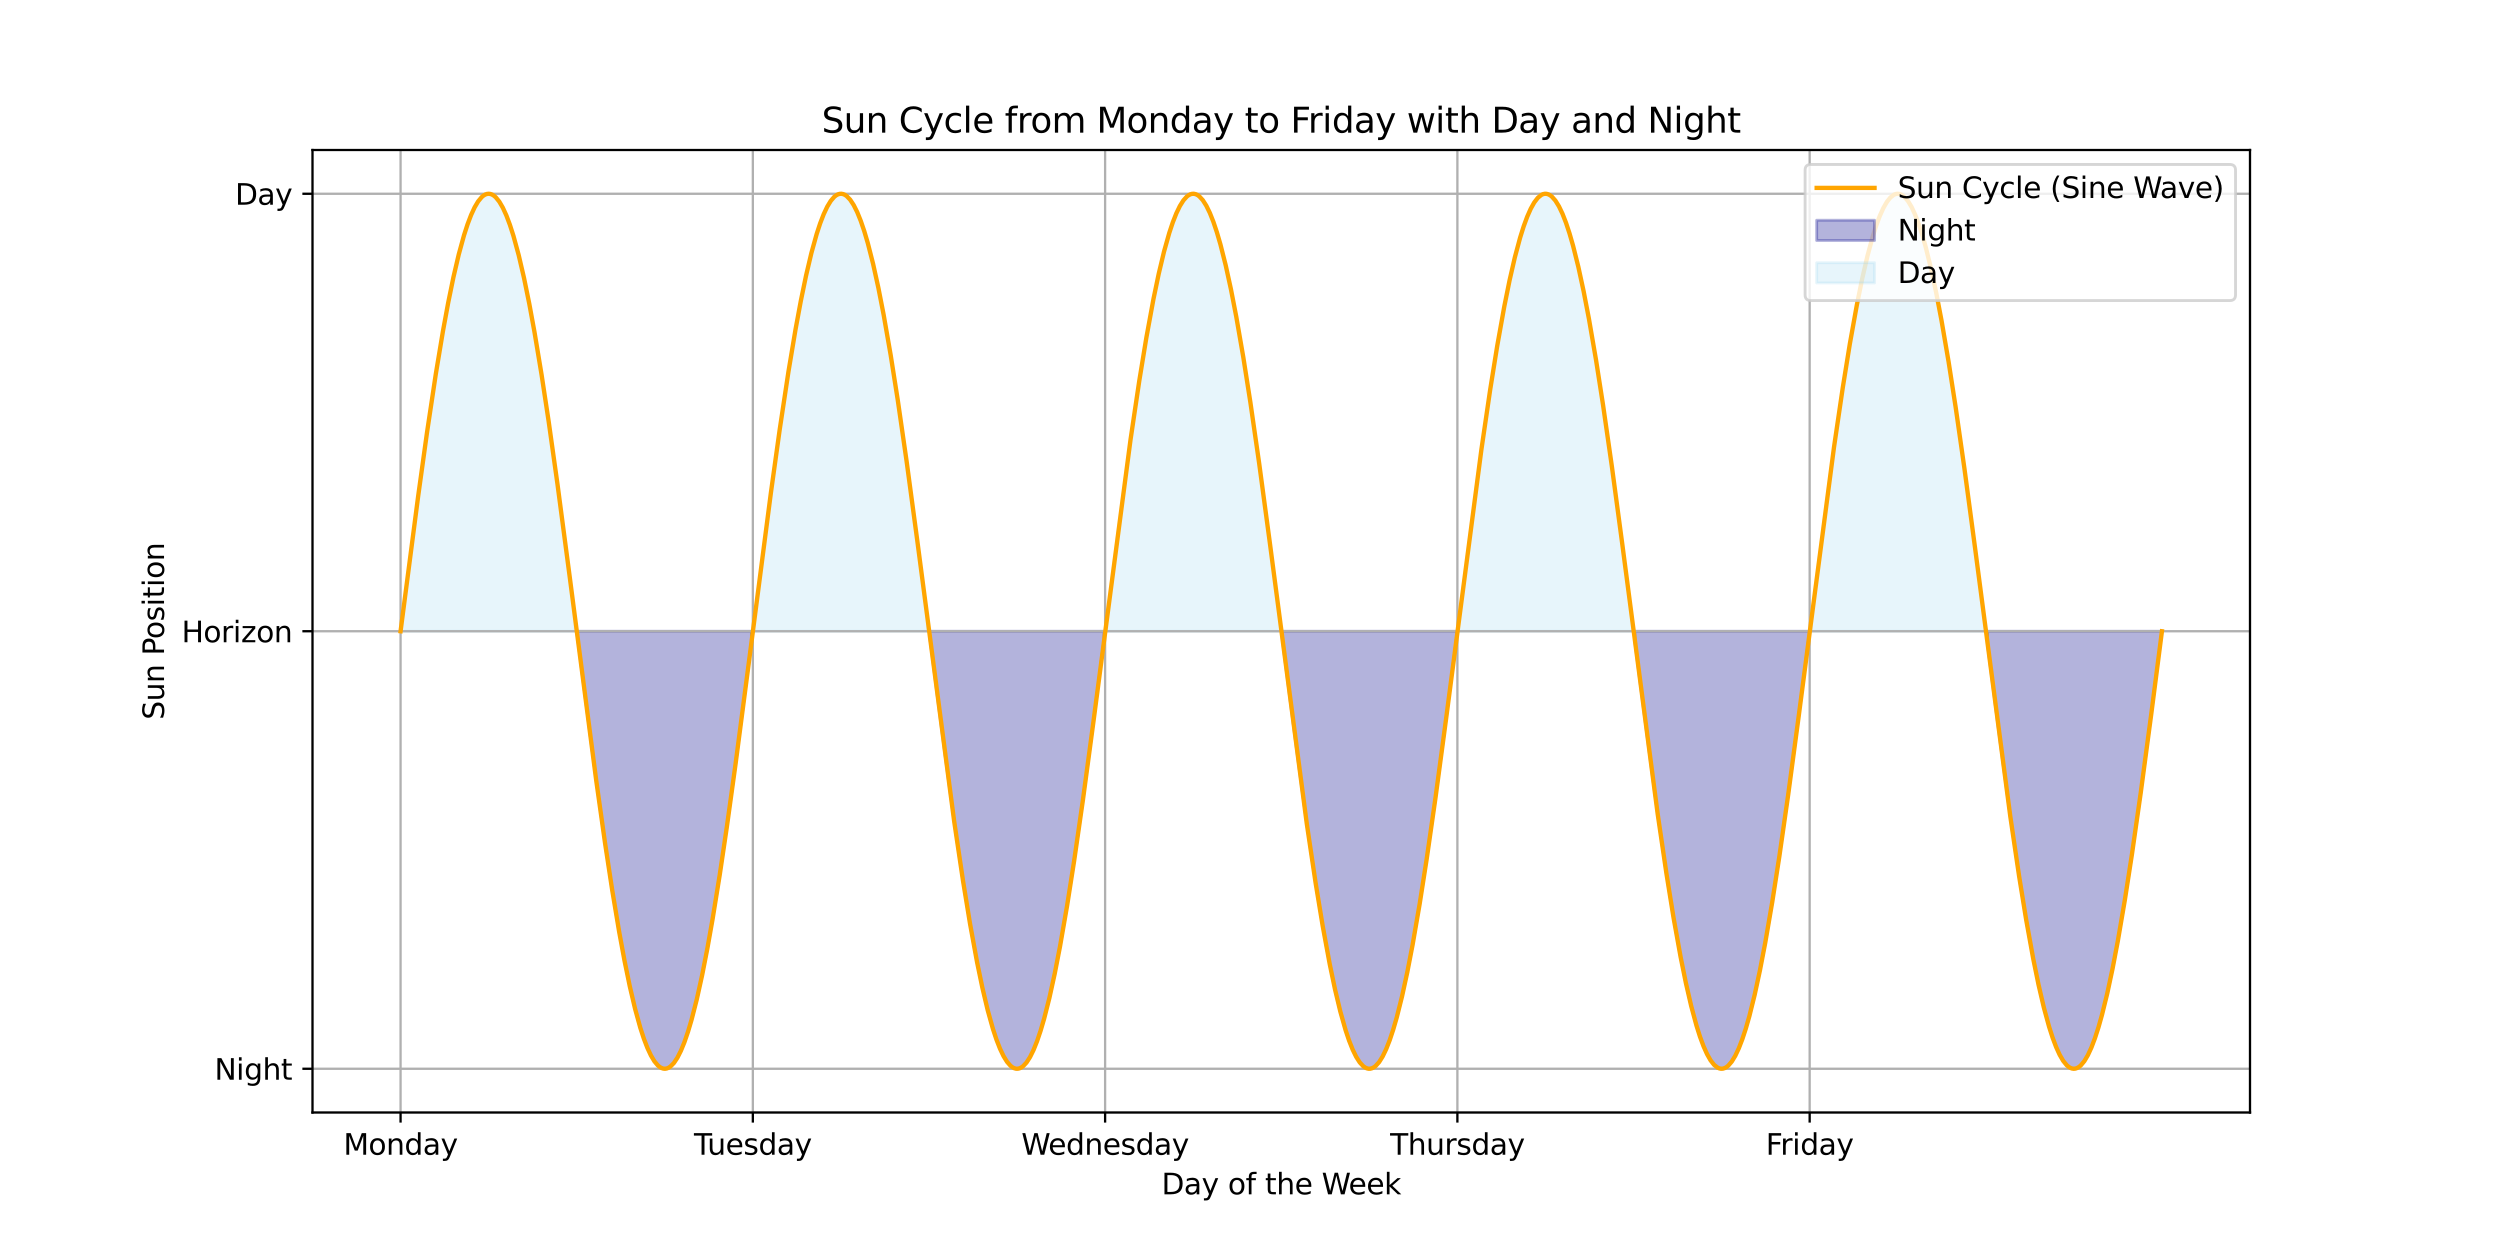 <?xml version="1.0" encoding="utf-8" standalone="no"?>
<!DOCTYPE svg PUBLIC "-//W3C//DTD SVG 1.1//EN"
  "http://www.w3.org/Graphics/SVG/1.1/DTD/svg11.dtd">
<svg xmlns:xlink="http://www.w3.org/1999/xlink" width="864pt" height="432pt" viewBox="0 0 864 432" xmlns="http://www.w3.org/2000/svg" version="1.1">
 <defs>
  <style type="text/css">*{stroke-linejoin: round; stroke-linecap: butt}</style>
 </defs>
 <g id="figure_1">
  <g id="patch_1">
   <path d="M 0 432 
L 864 432 
L 864 0 
L 0 0 
z
" style="fill: #ffffff"/>
  </g>
  <g id="axes_1">
   <g id="patch_2">
    <path d="M 108 384.48 
L 777.6 384.48 
L 777.6 51.84 
L 108 51.84 
z
" style="fill: #ffffff"/>
   </g>
   <g id="PolyCollection_1">
    <path d="M 199.37 218.16 
L 199.37 218.635 
L 199.979 223.389 
L 200.589 228.138 
L 201.198 232.877 
L 201.807 237.601 
L 202.417 242.306 
L 203.026 246.987 
L 203.635 251.64 
L 204.245 256.259 
L 204.854 260.841 
L 205.463 265.381 
L 206.073 269.874 
L 206.682 274.315 
L 207.291 278.702 
L 207.901 283.028 
L 208.51 287.29 
L 209.119 291.484 
L 209.729 295.605 
L 210.338 299.65 
L 210.947 303.615 
L 211.557 307.494 
L 212.166 311.286 
L 212.775 314.985 
L 213.385 318.588 
L 213.994 322.093 
L 214.603 325.494 
L 215.213 328.789 
L 215.822 331.975 
L 216.431 335.049 
L 217.041 338.007 
L 217.65 340.846 
L 218.259 343.564 
L 218.869 346.158 
L 219.478 348.625 
L 220.087 350.964 
L 220.697 353.171 
L 221.306 355.244 
L 221.915 357.182 
L 222.525 358.983 
L 223.134 360.644 
L 223.743 362.164 
L 224.353 363.542 
L 224.962 364.776 
L 225.571 365.866 
L 226.181 366.809 
L 226.79 367.605 
L 227.4 368.253 
L 228.009 368.753 
L 228.618 369.104 
L 229.228 369.306 
L 229.837 369.359 
L 230.446 369.261 
L 231.056 369.015 
L 231.665 368.619 
L 232.274 368.074 
L 232.884 367.382 
L 233.493 366.541 
L 234.102 365.554 
L 234.712 364.421 
L 235.321 363.144 
L 235.93 361.723 
L 236.54 360.16 
L 237.149 358.457 
L 237.758 356.615 
L 238.368 354.636 
L 238.977 352.522 
L 239.586 350.276 
L 240.196 347.898 
L 240.805 345.393 
L 241.414 342.761 
L 242.024 340.007 
L 242.633 337.132 
L 243.242 334.139 
L 243.852 331.031 
L 244.461 327.812 
L 245.07 324.485 
L 245.68 321.052 
L 246.289 317.518 
L 246.898 313.885 
L 247.508 310.158 
L 248.117 306.339 
L 248.726 302.434 
L 249.336 298.445 
L 249.945 294.377 
L 250.554 290.233 
L 251.164 286.019 
L 251.773 281.737 
L 252.382 277.392 
L 252.992 272.988 
L 253.601 268.531 
L 254.21 264.023 
L 254.82 259.471 
L 255.429 254.877 
L 256.038 250.247 
L 256.648 245.585 
L 257.257 240.897 
L 257.866 236.185 
L 258.476 231.456 
L 259.085 226.714 
L 259.694 221.963 
L 259.694 218.16 
L 259.694 218.16 
L 259.085 218.16 
L 258.476 218.16 
L 257.866 218.16 
L 257.257 218.16 
L 256.648 218.16 
L 256.038 218.16 
L 255.429 218.16 
L 254.82 218.16 
L 254.21 218.16 
L 253.601 218.16 
L 252.992 218.16 
L 252.382 218.16 
L 251.773 218.16 
L 251.164 218.16 
L 250.554 218.16 
L 249.945 218.16 
L 249.336 218.16 
L 248.726 218.16 
L 248.117 218.16 
L 247.508 218.16 
L 246.898 218.16 
L 246.289 218.16 
L 245.68 218.16 
L 245.07 218.16 
L 244.461 218.16 
L 243.852 218.16 
L 243.242 218.16 
L 242.633 218.16 
L 242.024 218.16 
L 241.414 218.16 
L 240.805 218.16 
L 240.196 218.16 
L 239.586 218.16 
L 238.977 218.16 
L 238.368 218.16 
L 237.758 218.16 
L 237.149 218.16 
L 236.54 218.16 
L 235.93 218.16 
L 235.321 218.16 
L 234.712 218.16 
L 234.102 218.16 
L 233.493 218.16 
L 232.884 218.16 
L 232.274 218.16 
L 231.665 218.16 
L 231.056 218.16 
L 230.446 218.16 
L 229.837 218.16 
L 229.228 218.16 
L 228.618 218.16 
L 228.009 218.16 
L 227.4 218.16 
L 226.79 218.16 
L 226.181 218.16 
L 225.571 218.16 
L 224.962 218.16 
L 224.353 218.16 
L 223.743 218.16 
L 223.134 218.16 
L 222.525 218.16 
L 221.915 218.16 
L 221.306 218.16 
L 220.697 218.16 
L 220.087 218.16 
L 219.478 218.16 
L 218.869 218.16 
L 218.259 218.16 
L 217.65 218.16 
L 217.041 218.16 
L 216.431 218.16 
L 215.822 218.16 
L 215.213 218.16 
L 214.603 218.16 
L 213.994 218.16 
L 213.385 218.16 
L 212.775 218.16 
L 212.166 218.16 
L 211.557 218.16 
L 210.947 218.16 
L 210.338 218.16 
L 209.729 218.16 
L 209.119 218.16 
L 208.51 218.16 
L 207.901 218.16 
L 207.291 218.16 
L 206.682 218.16 
L 206.073 218.16 
L 205.463 218.16 
L 204.854 218.16 
L 204.245 218.16 
L 203.635 218.16 
L 203.026 218.16 
L 202.417 218.16 
L 201.807 218.16 
L 201.198 218.16 
L 200.589 218.16 
L 199.979 218.16 
L 199.37 218.16 
z
" clip-path="url(#p40675b0ef5)" style="fill: #00008b; fill-opacity: 0.3; stroke: #00008b; stroke-opacity: 0.3"/>
    <path d="M 321.237 218.16 
L 321.237 219.586 
L 321.847 224.34 
L 322.456 229.087 
L 323.065 233.823 
L 323.675 238.544 
L 324.284 243.244 
L 324.893 247.92 
L 325.503 252.566 
L 326.112 257.179 
L 326.721 261.752 
L 327.331 266.283 
L 327.94 270.766 
L 328.549 275.197 
L 329.159 279.572 
L 329.768 283.886 
L 330.377 288.135 
L 330.987 292.314 
L 331.596 296.421 
L 332.205 300.45 
L 332.815 304.397 
L 333.424 308.26 
L 334.033 312.033 
L 334.643 315.713 
L 335.252 319.297 
L 335.861 322.781 
L 336.471 326.162 
L 337.08 329.435 
L 337.689 332.599 
L 338.299 335.65 
L 338.908 338.584 
L 339.517 341.399 
L 340.127 344.093 
L 340.736 346.661 
L 341.345 349.103 
L 341.955 351.415 
L 342.564 353.596 
L 343.173 355.643 
L 343.783 357.553 
L 344.392 359.326 
L 345.001 360.959 
L 345.611 362.451 
L 346.22 363.801 
L 346.829 365.006 
L 347.439 366.066 
L 348.048 366.98 
L 348.657 367.746 
L 349.267 368.365 
L 349.876 368.835 
L 350.486 369.157 
L 351.095 369.329 
L 351.704 369.351 
L 352.314 369.224 
L 352.923 368.947 
L 353.532 368.522 
L 354.142 367.948 
L 354.751 367.225 
L 355.36 366.356 
L 355.97 365.339 
L 356.579 364.177 
L 357.188 362.871 
L 357.798 361.422 
L 358.407 359.831 
L 359.016 358.1 
L 359.626 356.23 
L 360.235 354.224 
L 360.844 352.084 
L 361.454 349.811 
L 362.063 347.407 
L 362.672 344.876 
L 363.282 342.22 
L 363.891 339.441 
L 364.5 336.542 
L 365.11 333.526 
L 365.719 330.396 
L 366.328 327.155 
L 366.938 323.806 
L 367.547 320.353 
L 368.156 316.799 
L 368.766 313.147 
L 369.375 309.401 
L 369.984 305.565 
L 370.594 301.643 
L 371.203 297.638 
L 371.812 293.554 
L 372.422 289.396 
L 373.031 285.167 
L 373.64 280.873 
L 374.25 276.516 
L 374.859 272.101 
L 375.468 267.633 
L 376.078 263.116 
L 376.687 258.555 
L 377.296 253.954 
L 377.906 249.317 
L 378.515 244.65 
L 379.124 239.956 
L 379.734 235.241 
L 380.343 230.509 
L 380.952 225.765 
L 381.562 221.013 
L 381.562 218.16 
L 381.562 218.16 
L 380.952 218.16 
L 380.343 218.16 
L 379.734 218.16 
L 379.124 218.16 
L 378.515 218.16 
L 377.906 218.16 
L 377.296 218.16 
L 376.687 218.16 
L 376.078 218.16 
L 375.468 218.16 
L 374.859 218.16 
L 374.25 218.16 
L 373.64 218.16 
L 373.031 218.16 
L 372.422 218.16 
L 371.812 218.16 
L 371.203 218.16 
L 370.594 218.16 
L 369.984 218.16 
L 369.375 218.16 
L 368.766 218.16 
L 368.156 218.16 
L 367.547 218.16 
L 366.938 218.16 
L 366.328 218.16 
L 365.719 218.16 
L 365.11 218.16 
L 364.5 218.16 
L 363.891 218.16 
L 363.282 218.16 
L 362.672 218.16 
L 362.063 218.16 
L 361.454 218.16 
L 360.844 218.16 
L 360.235 218.16 
L 359.626 218.16 
L 359.016 218.16 
L 358.407 218.16 
L 357.798 218.16 
L 357.188 218.16 
L 356.579 218.16 
L 355.97 218.16 
L 355.36 218.16 
L 354.751 218.16 
L 354.142 218.16 
L 353.532 218.16 
L 352.923 218.16 
L 352.314 218.16 
L 351.704 218.16 
L 351.095 218.16 
L 350.486 218.16 
L 349.876 218.16 
L 349.267 218.16 
L 348.657 218.16 
L 348.048 218.16 
L 347.439 218.16 
L 346.829 218.16 
L 346.22 218.16 
L 345.611 218.16 
L 345.001 218.16 
L 344.392 218.16 
L 343.783 218.16 
L 343.173 218.16 
L 342.564 218.16 
L 341.955 218.16 
L 341.345 218.16 
L 340.736 218.16 
L 340.127 218.16 
L 339.517 218.16 
L 338.908 218.16 
L 338.299 218.16 
L 337.689 218.16 
L 337.08 218.16 
L 336.471 218.16 
L 335.861 218.16 
L 335.252 218.16 
L 334.643 218.16 
L 334.033 218.16 
L 333.424 218.16 
L 332.815 218.16 
L 332.205 218.16 
L 331.596 218.16 
L 330.987 218.16 
L 330.377 218.16 
L 329.768 218.16 
L 329.159 218.16 
L 328.549 218.16 
L 327.94 218.16 
L 327.331 218.16 
L 326.721 218.16 
L 326.112 218.16 
L 325.503 218.16 
L 324.893 218.16 
L 324.284 218.16 
L 323.675 218.16 
L 323.065 218.16 
L 322.456 218.16 
L 321.847 218.16 
L 321.237 218.16 
z
" clip-path="url(#p40675b0ef5)" style="fill: #00008b; fill-opacity: 0.3; stroke: #00008b; stroke-opacity: 0.3"/>
    <path d="M 443.105 218.16 
L 443.105 220.537 
L 443.714 225.29 
L 444.323 230.035 
L 444.933 234.768 
L 445.542 239.485 
L 446.151 244.181 
L 446.761 248.852 
L 447.37 253.492 
L 447.979 258.097 
L 448.589 262.662 
L 449.198 267.184 
L 449.807 271.657 
L 450.417 276.077 
L 451.026 280.44 
L 451.635 284.741 
L 452.245 288.976 
L 452.854 293.142 
L 453.463 297.233 
L 454.073 301.246 
L 454.682 305.177 
L 455.291 309.022 
L 455.901 312.777 
L 456.51 316.438 
L 457.119 320.002 
L 457.729 323.466 
L 458.338 326.825 
L 458.947 330.077 
L 459.557 333.218 
L 460.166 336.246 
L 460.775 339.157 
L 461.385 341.948 
L 461.994 344.616 
L 462.603 347.16 
L 463.213 349.576 
L 463.822 351.862 
L 464.431 354.016 
L 465.041 356.036 
L 465.65 357.919 
L 466.259 359.664 
L 466.869 361.269 
L 467.478 362.733 
L 468.087 364.053 
L 468.697 365.23 
L 469.306 366.26 
L 469.915 367.145 
L 470.525 367.882 
L 471.134 368.471 
L 471.743 368.912 
L 472.353 369.203 
L 472.962 369.345 
L 473.571 369.338 
L 474.181 369.181 
L 474.79 368.874 
L 475.4 368.419 
L 476.009 367.815 
L 476.618 367.063 
L 477.228 366.164 
L 477.837 365.118 
L 478.446 363.928 
L 479.056 362.593 
L 479.665 361.115 
L 480.274 359.496 
L 480.884 357.737 
L 481.493 355.84 
L 482.102 353.807 
L 482.712 351.64 
L 483.321 349.34 
L 483.93 346.911 
L 484.54 344.355 
L 485.149 341.674 
L 485.758 338.871 
L 486.368 335.948 
L 486.977 332.909 
L 487.586 329.757 
L 488.196 326.494 
L 488.805 323.124 
L 489.414 319.65 
L 490.024 316.076 
L 490.633 312.405 
L 491.242 308.641 
L 491.852 304.787 
L 492.461 300.848 
L 493.07 296.827 
L 493.68 292.728 
L 494.289 288.556 
L 494.898 284.314 
L 495.508 280.006 
L 496.117 275.637 
L 496.726 271.212 
L 497.336 266.734 
L 497.945 262.207 
L 498.554 257.638 
L 499.164 253.029 
L 499.773 248.386 
L 500.382 243.713 
L 500.992 239.015 
L 501.601 234.296 
L 502.21 229.561 
L 502.82 224.815 
L 503.429 220.062 
L 503.429 218.16 
L 503.429 218.16 
L 502.82 218.16 
L 502.21 218.16 
L 501.601 218.16 
L 500.992 218.16 
L 500.382 218.16 
L 499.773 218.16 
L 499.164 218.16 
L 498.554 218.16 
L 497.945 218.16 
L 497.336 218.16 
L 496.726 218.16 
L 496.117 218.16 
L 495.508 218.16 
L 494.898 218.16 
L 494.289 218.16 
L 493.68 218.16 
L 493.07 218.16 
L 492.461 218.16 
L 491.852 218.16 
L 491.242 218.16 
L 490.633 218.16 
L 490.024 218.16 
L 489.414 218.16 
L 488.805 218.16 
L 488.196 218.16 
L 487.586 218.16 
L 486.977 218.16 
L 486.368 218.16 
L 485.758 218.16 
L 485.149 218.16 
L 484.54 218.16 
L 483.93 218.16 
L 483.321 218.16 
L 482.712 218.16 
L 482.102 218.16 
L 481.493 218.16 
L 480.884 218.16 
L 480.274 218.16 
L 479.665 218.16 
L 479.056 218.16 
L 478.446 218.16 
L 477.837 218.16 
L 477.228 218.16 
L 476.618 218.16 
L 476.009 218.16 
L 475.4 218.16 
L 474.79 218.16 
L 474.181 218.16 
L 473.571 218.16 
L 472.962 218.16 
L 472.353 218.16 
L 471.743 218.16 
L 471.134 218.16 
L 470.525 218.16 
L 469.915 218.16 
L 469.306 218.16 
L 468.697 218.16 
L 468.087 218.16 
L 467.478 218.16 
L 466.869 218.16 
L 466.259 218.16 
L 465.65 218.16 
L 465.041 218.16 
L 464.431 218.16 
L 463.822 218.16 
L 463.213 218.16 
L 462.603 218.16 
L 461.994 218.16 
L 461.385 218.16 
L 460.775 218.16 
L 460.166 218.16 
L 459.557 218.16 
L 458.947 218.16 
L 458.338 218.16 
L 457.729 218.16 
L 457.119 218.16 
L 456.51 218.16 
L 455.901 218.16 
L 455.291 218.16 
L 454.682 218.16 
L 454.073 218.16 
L 453.463 218.16 
L 452.854 218.16 
L 452.245 218.16 
L 451.635 218.16 
L 451.026 218.16 
L 450.417 218.16 
L 449.807 218.16 
L 449.198 218.16 
L 448.589 218.16 
L 447.979 218.16 
L 447.37 218.16 
L 446.761 218.16 
L 446.151 218.16 
L 445.542 218.16 
L 444.933 218.16 
L 444.323 218.16 
L 443.714 218.16 
L 443.105 218.16 
z
" clip-path="url(#p40675b0ef5)" style="fill: #00008b; fill-opacity: 0.3; stroke: #00008b; stroke-opacity: 0.3"/>
    <path d="M 564.972 218.16 
L 564.972 221.488 
L 565.581 226.239 
L 566.191 230.983 
L 566.8 235.713 
L 567.409 240.427 
L 568.019 245.118 
L 568.628 249.782 
L 569.237 254.416 
L 569.847 259.013 
L 570.456 263.57 
L 571.065 268.082 
L 571.675 272.545 
L 572.284 276.954 
L 572.893 281.305 
L 573.503 285.593 
L 574.112 289.815 
L 574.721 293.966 
L 575.331 298.042 
L 575.94 302.039 
L 576.549 305.953 
L 577.159 309.78 
L 577.768 313.516 
L 578.377 317.159 
L 578.987 320.703 
L 579.596 324.146 
L 580.205 327.484 
L 580.815 330.714 
L 581.424 333.833 
L 582.033 336.837 
L 582.643 339.725 
L 583.252 342.491 
L 583.861 345.135 
L 584.471 347.654 
L 585.08 350.044 
L 585.689 352.304 
L 586.299 354.431 
L 586.908 356.423 
L 587.517 358.279 
L 588.127 359.996 
L 588.736 361.573 
L 589.345 363.008 
L 589.955 364.3 
L 590.564 365.447 
L 591.173 366.449 
L 591.783 367.304 
L 592.392 368.012 
L 593.001 368.571 
L 593.611 368.982 
L 594.22 369.243 
L 594.829 369.356 
L 595.439 369.318 
L 596.048 369.131 
L 596.657 368.795 
L 597.267 368.31 
L 597.876 367.676 
L 598.486 366.895 
L 599.095 365.967 
L 599.704 364.892 
L 600.314 363.672 
L 600.923 362.308 
L 601.532 360.802 
L 602.142 359.155 
L 602.751 357.368 
L 603.36 355.444 
L 603.97 353.384 
L 604.579 351.19 
L 605.188 348.865 
L 605.798 346.41 
L 606.407 343.829 
L 607.016 341.123 
L 607.626 338.296 
L 608.235 335.35 
L 608.844 332.288 
L 609.454 329.113 
L 610.063 325.828 
L 610.672 322.437 
L 611.282 318.943 
L 611.891 315.35 
L 612.5 311.66 
L 613.11 307.877 
L 613.719 304.006 
L 614.328 300.05 
L 614.938 296.013 
L 615.547 291.9 
L 616.156 287.713 
L 616.766 283.457 
L 617.375 279.137 
L 617.984 274.756 
L 618.594 270.32 
L 619.203 265.832 
L 619.812 261.297 
L 620.422 256.719 
L 621.031 252.103 
L 621.64 247.454 
L 622.25 242.775 
L 622.859 238.072 
L 623.468 233.35 
L 624.078 228.612 
L 624.687 223.864 
L 625.296 219.111 
L 625.296 218.16 
L 625.296 218.16 
L 624.687 218.16 
L 624.078 218.16 
L 623.468 218.16 
L 622.859 218.16 
L 622.25 218.16 
L 621.64 218.16 
L 621.031 218.16 
L 620.422 218.16 
L 619.812 218.16 
L 619.203 218.16 
L 618.594 218.16 
L 617.984 218.16 
L 617.375 218.16 
L 616.766 218.16 
L 616.156 218.16 
L 615.547 218.16 
L 614.938 218.16 
L 614.328 218.16 
L 613.719 218.16 
L 613.11 218.16 
L 612.5 218.16 
L 611.891 218.16 
L 611.282 218.16 
L 610.672 218.16 
L 610.063 218.16 
L 609.454 218.16 
L 608.844 218.16 
L 608.235 218.16 
L 607.626 218.16 
L 607.016 218.16 
L 606.407 218.16 
L 605.798 218.16 
L 605.188 218.16 
L 604.579 218.16 
L 603.97 218.16 
L 603.36 218.16 
L 602.751 218.16 
L 602.142 218.16 
L 601.532 218.16 
L 600.923 218.16 
L 600.314 218.16 
L 599.704 218.16 
L 599.095 218.16 
L 598.486 218.16 
L 597.876 218.16 
L 597.267 218.16 
L 596.657 218.16 
L 596.048 218.16 
L 595.439 218.16 
L 594.829 218.16 
L 594.22 218.16 
L 593.611 218.16 
L 593.001 218.16 
L 592.392 218.16 
L 591.783 218.16 
L 591.173 218.16 
L 590.564 218.16 
L 589.955 218.16 
L 589.345 218.16 
L 588.736 218.16 
L 588.127 218.16 
L 587.517 218.16 
L 586.908 218.16 
L 586.299 218.16 
L 585.689 218.16 
L 585.08 218.16 
L 584.471 218.16 
L 583.861 218.16 
L 583.252 218.16 
L 582.643 218.16 
L 582.033 218.16 
L 581.424 218.16 
L 580.815 218.16 
L 580.205 218.16 
L 579.596 218.16 
L 578.987 218.16 
L 578.377 218.16 
L 577.768 218.16 
L 577.159 218.16 
L 576.549 218.16 
L 575.94 218.16 
L 575.331 218.16 
L 574.721 218.16 
L 574.112 218.16 
L 573.503 218.16 
L 572.893 218.16 
L 572.284 218.16 
L 571.675 218.16 
L 571.065 218.16 
L 570.456 218.16 
L 569.847 218.16 
L 569.237 218.16 
L 568.628 218.16 
L 568.019 218.16 
L 567.409 218.16 
L 566.8 218.16 
L 566.191 218.16 
L 565.581 218.16 
L 564.972 218.16 
z
" clip-path="url(#p40675b0ef5)" style="fill: #00008b; fill-opacity: 0.3; stroke: #00008b; stroke-opacity: 0.3"/>
    <path d="M 686.839 218.16 
L 686.839 222.439 
L 687.449 227.189 
L 688.058 231.93 
L 688.667 236.657 
L 689.277 241.367 
L 689.886 246.053 
L 690.495 250.712 
L 691.105 255.338 
L 691.714 259.928 
L 692.323 264.476 
L 692.933 268.979 
L 693.542 273.431 
L 694.151 277.829 
L 694.761 282.168 
L 695.37 286.443 
L 695.979 290.651 
L 696.589 294.787 
L 697.198 298.848 
L 697.807 302.828 
L 698.417 306.725 
L 699.026 310.535 
L 699.635 314.253 
L 700.245 317.876 
L 700.854 321.4 
L 701.463 324.822 
L 702.073 328.139 
L 702.682 331.347 
L 703.291 334.443 
L 703.901 337.424 
L 704.51 340.288 
L 705.119 343.03 
L 705.729 345.649 
L 706.338 348.142 
L 706.947 350.506 
L 707.557 352.74 
L 708.166 354.84 
L 708.775 356.805 
L 709.385 358.634 
L 709.994 360.323 
L 710.603 361.872 
L 711.213 363.278 
L 711.822 364.541 
L 712.431 365.659 
L 713.041 366.632 
L 713.65 367.458 
L 714.259 368.136 
L 714.869 368.665 
L 715.478 369.046 
L 716.087 369.278 
L 716.697 369.36 
L 717.306 369.293 
L 717.915 369.076 
L 718.525 368.71 
L 719.134 368.195 
L 719.743 367.532 
L 720.353 366.721 
L 720.962 365.763 
L 721.571 364.659 
L 722.181 363.411 
L 722.79 362.019 
L 723.4 360.484 
L 724.009 358.809 
L 724.618 356.994 
L 725.228 355.043 
L 725.837 352.956 
L 726.446 350.736 
L 727.056 348.384 
L 727.665 345.904 
L 728.274 343.298 
L 728.884 340.567 
L 729.493 337.716 
L 730.102 334.747 
L 730.712 331.662 
L 731.321 328.465 
L 731.93 325.159 
L 732.54 321.747 
L 733.149 318.232 
L 733.758 314.619 
L 734.368 310.911 
L 734.977 307.11 
L 735.586 303.222 
L 736.196 299.249 
L 736.805 295.197 
L 737.414 291.068 
L 738.024 286.867 
L 738.633 282.598 
L 739.242 278.266 
L 739.852 273.874 
L 740.461 269.426 
L 741.07 264.929 
L 741.68 260.385 
L 742.289 255.799 
L 742.898 251.176 
L 743.508 246.52 
L 744.117 241.836 
L 744.726 237.129 
L 745.336 232.403 
L 745.945 227.663 
L 746.554 222.914 
L 747.164 218.16 
L 747.164 218.16 
L 747.164 218.16 
L 746.554 218.16 
L 745.945 218.16 
L 745.336 218.16 
L 744.726 218.16 
L 744.117 218.16 
L 743.508 218.16 
L 742.898 218.16 
L 742.289 218.16 
L 741.68 218.16 
L 741.07 218.16 
L 740.461 218.16 
L 739.852 218.16 
L 739.242 218.16 
L 738.633 218.16 
L 738.024 218.16 
L 737.414 218.16 
L 736.805 218.16 
L 736.196 218.16 
L 735.586 218.16 
L 734.977 218.16 
L 734.368 218.16 
L 733.758 218.16 
L 733.149 218.16 
L 732.54 218.16 
L 731.93 218.16 
L 731.321 218.16 
L 730.712 218.16 
L 730.102 218.16 
L 729.493 218.16 
L 728.884 218.16 
L 728.274 218.16 
L 727.665 218.16 
L 727.056 218.16 
L 726.446 218.16 
L 725.837 218.16 
L 725.228 218.16 
L 724.618 218.16 
L 724.009 218.16 
L 723.4 218.16 
L 722.79 218.16 
L 722.181 218.16 
L 721.571 218.16 
L 720.962 218.16 
L 720.353 218.16 
L 719.743 218.16 
L 719.134 218.16 
L 718.525 218.16 
L 717.915 218.16 
L 717.306 218.16 
L 716.697 218.16 
L 716.087 218.16 
L 715.478 218.16 
L 714.869 218.16 
L 714.259 218.16 
L 713.65 218.16 
L 713.041 218.16 
L 712.431 218.16 
L 711.822 218.16 
L 711.213 218.16 
L 710.603 218.16 
L 709.994 218.16 
L 709.385 218.16 
L 708.775 218.16 
L 708.166 218.16 
L 707.557 218.16 
L 706.947 218.16 
L 706.338 218.16 
L 705.729 218.16 
L 705.119 218.16 
L 704.51 218.16 
L 703.901 218.16 
L 703.291 218.16 
L 702.682 218.16 
L 702.073 218.16 
L 701.463 218.16 
L 700.854 218.16 
L 700.245 218.16 
L 699.635 218.16 
L 699.026 218.16 
L 698.417 218.16 
L 697.807 218.16 
L 697.198 218.16 
L 696.589 218.16 
L 695.979 218.16 
L 695.37 218.16 
L 694.761 218.16 
L 694.151 218.16 
L 693.542 218.16 
L 692.933 218.16 
L 692.323 218.16 
L 691.714 218.16 
L 691.105 218.16 
L 690.495 218.16 
L 689.886 218.16 
L 689.277 218.16 
L 688.667 218.16 
L 688.058 218.16 
L 687.449 218.16 
L 686.839 218.16 
z
" clip-path="url(#p40675b0ef5)" style="fill: #00008b; fill-opacity: 0.3; stroke: #00008b; stroke-opacity: 0.3"/>
   </g>
   <g id="PolyCollection_2">
    <path d="M 138.436 218.16 
L 138.436 218.16 
L 139.046 213.406 
L 139.655 208.657 
L 140.264 203.917 
L 140.874 199.191 
L 141.483 194.484 
L 142.092 189.8 
L 142.702 185.144 
L 143.311 180.521 
L 143.92 175.935 
L 144.53 171.391 
L 145.139 166.894 
L 145.748 162.446 
L 146.358 158.054 
L 146.967 153.722 
L 147.576 149.453 
L 148.186 145.252 
L 148.795 141.123 
L 149.404 137.071 
L 150.014 133.098 
L 150.623 129.21 
L 151.232 125.409 
L 151.842 121.701 
L 152.451 118.088 
L 153.06 114.573 
L 153.67 111.161 
L 154.279 107.855 
L 154.888 104.658 
L 155.498 101.573 
L 156.107 98.604 
L 156.716 95.753 
L 157.326 93.022 
L 157.935 90.416 
L 158.544 87.936 
L 159.154 85.584 
L 159.763 83.364 
L 160.372 81.277 
L 160.982 79.326 
L 161.591 77.511 
L 162.2 75.836 
L 162.81 74.301 
L 163.419 72.909 
L 164.029 71.661 
L 164.638 70.557 
L 165.247 69.599 
L 165.857 68.788 
L 166.466 68.125 
L 167.075 67.61 
L 167.685 67.244 
L 168.294 67.027 
L 168.903 66.96 
L 169.513 67.042 
L 170.122 67.274 
L 170.731 67.655 
L 171.341 68.184 
L 171.95 68.862 
L 172.559 69.688 
L 173.169 70.661 
L 173.778 71.779 
L 174.387 73.042 
L 174.997 74.448 
L 175.606 75.997 
L 176.215 77.686 
L 176.825 79.515 
L 177.434 81.48 
L 178.043 83.58 
L 178.653 85.814 
L 179.262 88.178 
L 179.871 90.671 
L 180.481 93.29 
L 181.09 96.032 
L 181.699 98.896 
L 182.309 101.877 
L 182.918 104.973 
L 183.527 108.181 
L 184.137 111.498 
L 184.746 114.92 
L 185.355 118.444 
L 185.965 122.067 
L 186.574 125.785 
L 187.183 129.595 
L 187.793 133.492 
L 188.402 137.472 
L 189.011 141.533 
L 189.621 145.669 
L 190.23 149.877 
L 190.839 154.152 
L 191.449 158.491 
L 192.058 162.889 
L 192.667 167.341 
L 193.277 171.844 
L 193.886 176.392 
L 194.495 180.982 
L 195.105 185.608 
L 195.714 190.267 
L 196.323 194.953 
L 196.933 199.663 
L 197.542 204.39 
L 198.151 209.131 
L 198.761 213.881 
L 198.761 218.16 
L 198.761 218.16 
L 198.151 218.16 
L 197.542 218.16 
L 196.933 218.16 
L 196.323 218.16 
L 195.714 218.16 
L 195.105 218.16 
L 194.495 218.16 
L 193.886 218.16 
L 193.277 218.16 
L 192.667 218.16 
L 192.058 218.16 
L 191.449 218.16 
L 190.839 218.16 
L 190.23 218.16 
L 189.621 218.16 
L 189.011 218.16 
L 188.402 218.16 
L 187.793 218.16 
L 187.183 218.16 
L 186.574 218.16 
L 185.965 218.16 
L 185.355 218.16 
L 184.746 218.16 
L 184.137 218.16 
L 183.527 218.16 
L 182.918 218.16 
L 182.309 218.16 
L 181.699 218.16 
L 181.09 218.16 
L 180.481 218.16 
L 179.871 218.16 
L 179.262 218.16 
L 178.653 218.16 
L 178.043 218.16 
L 177.434 218.16 
L 176.825 218.16 
L 176.215 218.16 
L 175.606 218.16 
L 174.997 218.16 
L 174.387 218.16 
L 173.778 218.16 
L 173.169 218.16 
L 172.559 218.16 
L 171.95 218.16 
L 171.341 218.16 
L 170.731 218.16 
L 170.122 218.16 
L 169.513 218.16 
L 168.903 218.16 
L 168.294 218.16 
L 167.685 218.16 
L 167.075 218.16 
L 166.466 218.16 
L 165.857 218.16 
L 165.247 218.16 
L 164.638 218.16 
L 164.029 218.16 
L 163.419 218.16 
L 162.81 218.16 
L 162.2 218.16 
L 161.591 218.16 
L 160.982 218.16 
L 160.372 218.16 
L 159.763 218.16 
L 159.154 218.16 
L 158.544 218.16 
L 157.935 218.16 
L 157.326 218.16 
L 156.716 218.16 
L 156.107 218.16 
L 155.498 218.16 
L 154.888 218.16 
L 154.279 218.16 
L 153.67 218.16 
L 153.06 218.16 
L 152.451 218.16 
L 151.842 218.16 
L 151.232 218.16 
L 150.623 218.16 
L 150.014 218.16 
L 149.404 218.16 
L 148.795 218.16 
L 148.186 218.16 
L 147.576 218.16 
L 146.967 218.16 
L 146.358 218.16 
L 145.748 218.16 
L 145.139 218.16 
L 144.53 218.16 
L 143.92 218.16 
L 143.311 218.16 
L 142.702 218.16 
L 142.092 218.16 
L 141.483 218.16 
L 140.874 218.16 
L 140.264 218.16 
L 139.655 218.16 
L 139.046 218.16 
L 138.436 218.16 
z
" clip-path="url(#p40675b0ef5)" style="fill: #87ceeb; fill-opacity: 0.2; stroke: #87ceeb; stroke-opacity: 0.2"/>
    <path d="M 260.304 218.16 
L 260.304 217.209 
L 260.913 212.456 
L 261.522 207.708 
L 262.132 202.97 
L 262.741 198.248 
L 263.35 193.545 
L 263.96 188.866 
L 264.569 184.217 
L 265.178 179.601 
L 265.788 175.023 
L 266.397 170.488 
L 267.006 166 
L 267.616 161.564 
L 268.225 157.183 
L 268.834 152.863 
L 269.444 148.607 
L 270.053 144.42 
L 270.662 140.307 
L 271.272 136.27 
L 271.881 132.314 
L 272.49 128.443 
L 273.1 124.66 
L 273.709 120.97 
L 274.318 117.377 
L 274.928 113.883 
L 275.537 110.492 
L 276.146 107.207 
L 276.756 104.032 
L 277.365 100.97 
L 277.974 98.024 
L 278.584 95.197 
L 279.193 92.491 
L 279.802 89.91 
L 280.412 87.455 
L 281.021 85.13 
L 281.63 82.936 
L 282.24 80.876 
L 282.849 78.952 
L 283.458 77.165 
L 284.068 75.518 
L 284.677 74.012 
L 285.286 72.648 
L 285.896 71.428 
L 286.505 70.353 
L 287.114 69.425 
L 287.724 68.644 
L 288.333 68.01 
L 288.943 67.525 
L 289.552 67.189 
L 290.161 67.002 
L 290.771 66.964 
L 291.38 67.077 
L 291.989 67.338 
L 292.599 67.749 
L 293.208 68.308 
L 293.817 69.016 
L 294.427 69.871 
L 295.036 70.873 
L 295.645 72.02 
L 296.255 73.312 
L 296.864 74.747 
L 297.473 76.324 
L 298.083 78.041 
L 298.692 79.897 
L 299.301 81.889 
L 299.911 84.016 
L 300.52 86.276 
L 301.129 88.666 
L 301.739 91.185 
L 302.348 93.829 
L 302.957 96.595 
L 303.567 99.483 
L 304.176 102.487 
L 304.785 105.606 
L 305.395 108.836 
L 306.004 112.174 
L 306.613 115.617 
L 307.223 119.161 
L 307.832 122.804 
L 308.441 126.54 
L 309.051 130.367 
L 309.66 134.281 
L 310.269 138.278 
L 310.879 142.354 
L 311.488 146.505 
L 312.097 150.727 
L 312.707 155.015 
L 313.316 159.366 
L 313.925 163.775 
L 314.535 168.238 
L 315.144 172.75 
L 315.753 177.307 
L 316.363 181.904 
L 316.972 186.538 
L 317.581 191.202 
L 318.191 195.893 
L 318.8 200.607 
L 319.409 205.337 
L 320.019 210.081 
L 320.628 214.832 
L 320.628 218.16 
L 320.628 218.16 
L 320.019 218.16 
L 319.409 218.16 
L 318.8 218.16 
L 318.191 218.16 
L 317.581 218.16 
L 316.972 218.16 
L 316.363 218.16 
L 315.753 218.16 
L 315.144 218.16 
L 314.535 218.16 
L 313.925 218.16 
L 313.316 218.16 
L 312.707 218.16 
L 312.097 218.16 
L 311.488 218.16 
L 310.879 218.16 
L 310.269 218.16 
L 309.66 218.16 
L 309.051 218.16 
L 308.441 218.16 
L 307.832 218.16 
L 307.223 218.16 
L 306.613 218.16 
L 306.004 218.16 
L 305.395 218.16 
L 304.785 218.16 
L 304.176 218.16 
L 303.567 218.16 
L 302.957 218.16 
L 302.348 218.16 
L 301.739 218.16 
L 301.129 218.16 
L 300.52 218.16 
L 299.911 218.16 
L 299.301 218.16 
L 298.692 218.16 
L 298.083 218.16 
L 297.473 218.16 
L 296.864 218.16 
L 296.255 218.16 
L 295.645 218.16 
L 295.036 218.16 
L 294.427 218.16 
L 293.817 218.16 
L 293.208 218.16 
L 292.599 218.16 
L 291.989 218.16 
L 291.38 218.16 
L 290.771 218.16 
L 290.161 218.16 
L 289.552 218.16 
L 288.943 218.16 
L 288.333 218.16 
L 287.724 218.16 
L 287.114 218.16 
L 286.505 218.16 
L 285.896 218.16 
L 285.286 218.16 
L 284.677 218.16 
L 284.068 218.16 
L 283.458 218.16 
L 282.849 218.16 
L 282.24 218.16 
L 281.63 218.16 
L 281.021 218.16 
L 280.412 218.16 
L 279.802 218.16 
L 279.193 218.16 
L 278.584 218.16 
L 277.974 218.16 
L 277.365 218.16 
L 276.756 218.16 
L 276.146 218.16 
L 275.537 218.16 
L 274.928 218.16 
L 274.318 218.16 
L 273.709 218.16 
L 273.1 218.16 
L 272.49 218.16 
L 271.881 218.16 
L 271.272 218.16 
L 270.662 218.16 
L 270.053 218.16 
L 269.444 218.16 
L 268.834 218.16 
L 268.225 218.16 
L 267.616 218.16 
L 267.006 218.16 
L 266.397 218.16 
L 265.788 218.16 
L 265.178 218.16 
L 264.569 218.16 
L 263.96 218.16 
L 263.35 218.16 
L 262.741 218.16 
L 262.132 218.16 
L 261.522 218.16 
L 260.913 218.16 
L 260.304 218.16 
z
" clip-path="url(#p40675b0ef5)" style="fill: #87ceeb; fill-opacity: 0.2; stroke: #87ceeb; stroke-opacity: 0.2"/>
    <path d="M 382.171 218.16 
L 382.171 216.258 
L 382.78 211.505 
L 383.39 206.759 
L 383.999 202.024 
L 384.608 197.305 
L 385.218 192.607 
L 385.827 187.934 
L 386.436 183.291 
L 387.046 178.682 
L 387.655 174.113 
L 388.264 169.586 
L 388.874 165.108 
L 389.483 160.683 
L 390.092 156.314 
L 390.702 152.006 
L 391.311 147.764 
L 391.92 143.592 
L 392.53 139.493 
L 393.139 135.472 
L 393.748 131.533 
L 394.358 127.679 
L 394.967 123.915 
L 395.576 120.244 
L 396.186 116.67 
L 396.795 113.196 
L 397.404 109.826 
L 398.014 106.563 
L 398.623 103.411 
L 399.232 100.372 
L 399.842 97.449 
L 400.451 94.646 
L 401.06 91.965 
L 401.67 89.409 
L 402.279 86.98 
L 402.888 84.68 
L 403.498 82.513 
L 404.107 80.48 
L 404.716 78.583 
L 405.326 76.824 
L 405.935 75.205 
L 406.544 73.727 
L 407.154 72.392 
L 407.763 71.202 
L 408.372 70.156 
L 408.982 69.257 
L 409.591 68.505 
L 410.2 67.901 
L 410.81 67.446 
L 411.419 67.139 
L 412.029 66.982 
L 412.638 66.975 
L 413.247 67.117 
L 413.857 67.408 
L 414.466 67.849 
L 415.075 68.438 
L 415.685 69.175 
L 416.294 70.06 
L 416.903 71.09 
L 417.513 72.267 
L 418.122 73.587 
L 418.731 75.051 
L 419.341 76.656 
L 419.95 78.401 
L 420.559 80.284 
L 421.169 82.304 
L 421.778 84.458 
L 422.387 86.744 
L 422.997 89.16 
L 423.606 91.704 
L 424.215 94.372 
L 424.825 97.163 
L 425.434 100.074 
L 426.043 103.102 
L 426.653 106.243 
L 427.262 109.495 
L 427.871 112.854 
L 428.481 116.318 
L 429.09 119.882 
L 429.699 123.543 
L 430.309 127.298 
L 430.918 131.143 
L 431.527 135.074 
L 432.137 139.087 
L 432.746 143.178 
L 433.355 147.344 
L 433.965 151.579 
L 434.574 155.88 
L 435.183 160.243 
L 435.793 164.663 
L 436.402 169.136 
L 437.011 173.658 
L 437.621 178.223 
L 438.23 182.828 
L 438.839 187.468 
L 439.449 192.139 
L 440.058 196.835 
L 440.667 201.552 
L 441.277 206.285 
L 441.886 211.03 
L 442.495 215.783 
L 442.495 218.16 
L 442.495 218.16 
L 441.886 218.16 
L 441.277 218.16 
L 440.667 218.16 
L 440.058 218.16 
L 439.449 218.16 
L 438.839 218.16 
L 438.23 218.16 
L 437.621 218.16 
L 437.011 218.16 
L 436.402 218.16 
L 435.793 218.16 
L 435.183 218.16 
L 434.574 218.16 
L 433.965 218.16 
L 433.355 218.16 
L 432.746 218.16 
L 432.137 218.16 
L 431.527 218.16 
L 430.918 218.16 
L 430.309 218.16 
L 429.699 218.16 
L 429.09 218.16 
L 428.481 218.16 
L 427.871 218.16 
L 427.262 218.16 
L 426.653 218.16 
L 426.043 218.16 
L 425.434 218.16 
L 424.825 218.16 
L 424.215 218.16 
L 423.606 218.16 
L 422.997 218.16 
L 422.387 218.16 
L 421.778 218.16 
L 421.169 218.16 
L 420.559 218.16 
L 419.95 218.16 
L 419.341 218.16 
L 418.731 218.16 
L 418.122 218.16 
L 417.513 218.16 
L 416.903 218.16 
L 416.294 218.16 
L 415.685 218.16 
L 415.075 218.16 
L 414.466 218.16 
L 413.857 218.16 
L 413.247 218.16 
L 412.638 218.16 
L 412.029 218.16 
L 411.419 218.16 
L 410.81 218.16 
L 410.2 218.16 
L 409.591 218.16 
L 408.982 218.16 
L 408.372 218.16 
L 407.763 218.16 
L 407.154 218.16 
L 406.544 218.16 
L 405.935 218.16 
L 405.326 218.16 
L 404.716 218.16 
L 404.107 218.16 
L 403.498 218.16 
L 402.888 218.16 
L 402.279 218.16 
L 401.67 218.16 
L 401.06 218.16 
L 400.451 218.16 
L 399.842 218.16 
L 399.232 218.16 
L 398.623 218.16 
L 398.014 218.16 
L 397.404 218.16 
L 396.795 218.16 
L 396.186 218.16 
L 395.576 218.16 
L 394.967 218.16 
L 394.358 218.16 
L 393.748 218.16 
L 393.139 218.16 
L 392.53 218.16 
L 391.92 218.16 
L 391.311 218.16 
L 390.702 218.16 
L 390.092 218.16 
L 389.483 218.16 
L 388.874 218.16 
L 388.264 218.16 
L 387.655 218.16 
L 387.046 218.16 
L 386.436 218.16 
L 385.827 218.16 
L 385.218 218.16 
L 384.608 218.16 
L 383.999 218.16 
L 383.39 218.16 
L 382.78 218.16 
L 382.171 218.16 
z
" clip-path="url(#p40675b0ef5)" style="fill: #87ceeb; fill-opacity: 0.2; stroke: #87ceeb; stroke-opacity: 0.2"/>
    <path d="M 504.038 218.16 
L 504.038 215.307 
L 504.648 210.555 
L 505.257 205.811 
L 505.866 201.079 
L 506.476 196.364 
L 507.085 191.67 
L 507.694 187.003 
L 508.304 182.366 
L 508.913 177.765 
L 509.522 173.204 
L 510.132 168.687 
L 510.741 164.219 
L 511.35 159.804 
L 511.96 155.447 
L 512.569 151.153 
L 513.178 146.924 
L 513.788 142.766 
L 514.397 138.682 
L 515.006 134.677 
L 515.616 130.755 
L 516.225 126.919 
L 516.834 123.173 
L 517.444 119.521 
L 518.053 115.967 
L 518.662 112.514 
L 519.272 109.165 
L 519.881 105.924 
L 520.49 102.794 
L 521.1 99.778 
L 521.709 96.879 
L 522.318 94.1 
L 522.928 91.444 
L 523.537 88.913 
L 524.146 86.509 
L 524.756 84.236 
L 525.365 82.096 
L 525.974 80.09 
L 526.584 78.22 
L 527.193 76.489 
L 527.802 74.898 
L 528.412 73.449 
L 529.021 72.143 
L 529.63 70.981 
L 530.24 69.964 
L 530.849 69.095 
L 531.458 68.372 
L 532.068 67.798 
L 532.677 67.373 
L 533.286 67.096 
L 533.896 66.969 
L 534.505 66.991 
L 535.114 67.163 
L 535.724 67.485 
L 536.333 67.955 
L 536.943 68.574 
L 537.552 69.34 
L 538.161 70.254 
L 538.771 71.314 
L 539.38 72.519 
L 539.989 73.869 
L 540.599 75.361 
L 541.208 76.994 
L 541.817 78.767 
L 542.427 80.677 
L 543.036 82.724 
L 543.645 84.905 
L 544.255 87.217 
L 544.864 89.659 
L 545.473 92.227 
L 546.083 94.921 
L 546.692 97.736 
L 547.301 100.67 
L 547.911 103.721 
L 548.52 106.885 
L 549.129 110.158 
L 549.739 113.539 
L 550.348 117.023 
L 550.957 120.607 
L 551.567 124.287 
L 552.176 128.06 
L 552.785 131.923 
L 553.395 135.87 
L 554.004 139.899 
L 554.613 144.006 
L 555.223 148.185 
L 555.832 152.434 
L 556.441 156.748 
L 557.051 161.123 
L 557.66 165.554 
L 558.269 170.037 
L 558.879 174.568 
L 559.488 179.141 
L 560.097 183.754 
L 560.707 188.4 
L 561.316 193.076 
L 561.925 197.776 
L 562.535 202.497 
L 563.144 207.233 
L 563.753 211.98 
L 564.363 216.734 
L 564.363 218.16 
L 564.363 218.16 
L 563.753 218.16 
L 563.144 218.16 
L 562.535 218.16 
L 561.925 218.16 
L 561.316 218.16 
L 560.707 218.16 
L 560.097 218.16 
L 559.488 218.16 
L 558.879 218.16 
L 558.269 218.16 
L 557.66 218.16 
L 557.051 218.16 
L 556.441 218.16 
L 555.832 218.16 
L 555.223 218.16 
L 554.613 218.16 
L 554.004 218.16 
L 553.395 218.16 
L 552.785 218.16 
L 552.176 218.16 
L 551.567 218.16 
L 550.957 218.16 
L 550.348 218.16 
L 549.739 218.16 
L 549.129 218.16 
L 548.52 218.16 
L 547.911 218.16 
L 547.301 218.16 
L 546.692 218.16 
L 546.083 218.16 
L 545.473 218.16 
L 544.864 218.16 
L 544.255 218.16 
L 543.645 218.16 
L 543.036 218.16 
L 542.427 218.16 
L 541.817 218.16 
L 541.208 218.16 
L 540.599 218.16 
L 539.989 218.16 
L 539.38 218.16 
L 538.771 218.16 
L 538.161 218.16 
L 537.552 218.16 
L 536.943 218.16 
L 536.333 218.16 
L 535.724 218.16 
L 535.114 218.16 
L 534.505 218.16 
L 533.896 218.16 
L 533.286 218.16 
L 532.677 218.16 
L 532.068 218.16 
L 531.458 218.16 
L 530.849 218.16 
L 530.24 218.16 
L 529.63 218.16 
L 529.021 218.16 
L 528.412 218.16 
L 527.802 218.16 
L 527.193 218.16 
L 526.584 218.16 
L 525.974 218.16 
L 525.365 218.16 
L 524.756 218.16 
L 524.146 218.16 
L 523.537 218.16 
L 522.928 218.16 
L 522.318 218.16 
L 521.709 218.16 
L 521.1 218.16 
L 520.49 218.16 
L 519.881 218.16 
L 519.272 218.16 
L 518.662 218.16 
L 518.053 218.16 
L 517.444 218.16 
L 516.834 218.16 
L 516.225 218.16 
L 515.616 218.16 
L 515.006 218.16 
L 514.397 218.16 
L 513.788 218.16 
L 513.178 218.16 
L 512.569 218.16 
L 511.96 218.16 
L 511.35 218.16 
L 510.741 218.16 
L 510.132 218.16 
L 509.522 218.16 
L 508.913 218.16 
L 508.304 218.16 
L 507.694 218.16 
L 507.085 218.16 
L 506.476 218.16 
L 505.866 218.16 
L 505.257 218.16 
L 504.648 218.16 
L 504.038 218.16 
z
" clip-path="url(#p40675b0ef5)" style="fill: #87ceeb; fill-opacity: 0.2; stroke: #87ceeb; stroke-opacity: 0.2"/>
    <path d="M 625.906 218.16 
L 625.906 214.357 
L 626.515 209.606 
L 627.124 204.864 
L 627.734 200.135 
L 628.343 195.423 
L 628.952 190.735 
L 629.562 186.073 
L 630.171 181.443 
L 630.78 176.849 
L 631.39 172.297 
L 631.999 167.789 
L 632.608 163.332 
L 633.218 158.928 
L 633.827 154.583 
L 634.436 150.301 
L 635.046 146.087 
L 635.655 141.943 
L 636.264 137.875 
L 636.874 133.886 
L 637.483 129.981 
L 638.092 126.162 
L 638.702 122.435 
L 639.311 118.802 
L 639.92 115.268 
L 640.53 111.835 
L 641.139 108.508 
L 641.748 105.289 
L 642.358 102.181 
L 642.967 99.188 
L 643.576 96.313 
L 644.186 93.559 
L 644.795 90.927 
L 645.404 88.422 
L 646.014 86.044 
L 646.623 83.798 
L 647.232 81.684 
L 647.842 79.705 
L 648.451 77.863 
L 649.06 76.16 
L 649.67 74.597 
L 650.279 73.176 
L 650.888 71.899 
L 651.498 70.766 
L 652.107 69.779 
L 652.716 68.938 
L 653.326 68.246 
L 653.935 67.701 
L 654.544 67.305 
L 655.154 67.059 
L 655.763 66.961 
L 656.372 67.014 
L 656.982 67.216 
L 657.591 67.567 
L 658.2 68.067 
L 658.81 68.715 
L 659.419 69.511 
L 660.029 70.454 
L 660.638 71.544 
L 661.247 72.778 
L 661.857 74.156 
L 662.466 75.676 
L 663.075 77.337 
L 663.685 79.138 
L 664.294 81.076 
L 664.903 83.149 
L 665.513 85.356 
L 666.122 87.695 
L 666.731 90.162 
L 667.341 92.756 
L 667.95 95.474 
L 668.559 98.313 
L 669.169 101.271 
L 669.778 104.345 
L 670.387 107.531 
L 670.997 110.826 
L 671.606 114.227 
L 672.215 117.732 
L 672.825 121.335 
L 673.434 125.034 
L 674.043 128.826 
L 674.653 132.706 
L 675.262 136.67 
L 675.871 140.715 
L 676.481 144.836 
L 677.09 149.03 
L 677.699 153.292 
L 678.309 157.618 
L 678.918 162.005 
L 679.527 166.446 
L 680.137 170.939 
L 680.746 175.479 
L 681.355 180.061 
L 681.965 184.68 
L 682.574 189.333 
L 683.183 194.014 
L 683.793 198.719 
L 684.402 203.443 
L 685.011 208.182 
L 685.621 212.931 
L 686.23 217.685 
L 686.23 218.16 
L 686.23 218.16 
L 685.621 218.16 
L 685.011 218.16 
L 684.402 218.16 
L 683.793 218.16 
L 683.183 218.16 
L 682.574 218.16 
L 681.965 218.16 
L 681.355 218.16 
L 680.746 218.16 
L 680.137 218.16 
L 679.527 218.16 
L 678.918 218.16 
L 678.309 218.16 
L 677.699 218.16 
L 677.09 218.16 
L 676.481 218.16 
L 675.871 218.16 
L 675.262 218.16 
L 674.653 218.16 
L 674.043 218.16 
L 673.434 218.16 
L 672.825 218.16 
L 672.215 218.16 
L 671.606 218.16 
L 670.997 218.16 
L 670.387 218.16 
L 669.778 218.16 
L 669.169 218.16 
L 668.559 218.16 
L 667.95 218.16 
L 667.341 218.16 
L 666.731 218.16 
L 666.122 218.16 
L 665.513 218.16 
L 664.903 218.16 
L 664.294 218.16 
L 663.685 218.16 
L 663.075 218.16 
L 662.466 218.16 
L 661.857 218.16 
L 661.247 218.16 
L 660.638 218.16 
L 660.029 218.16 
L 659.419 218.16 
L 658.81 218.16 
L 658.2 218.16 
L 657.591 218.16 
L 656.982 218.16 
L 656.372 218.16 
L 655.763 218.16 
L 655.154 218.16 
L 654.544 218.16 
L 653.935 218.16 
L 653.326 218.16 
L 652.716 218.16 
L 652.107 218.16 
L 651.498 218.16 
L 650.888 218.16 
L 650.279 218.16 
L 649.67 218.16 
L 649.06 218.16 
L 648.451 218.16 
L 647.842 218.16 
L 647.232 218.16 
L 646.623 218.16 
L 646.014 218.16 
L 645.404 218.16 
L 644.795 218.16 
L 644.186 218.16 
L 643.576 218.16 
L 642.967 218.16 
L 642.358 218.16 
L 641.748 218.16 
L 641.139 218.16 
L 640.53 218.16 
L 639.92 218.16 
L 639.311 218.16 
L 638.702 218.16 
L 638.092 218.16 
L 637.483 218.16 
L 636.874 218.16 
L 636.264 218.16 
L 635.655 218.16 
L 635.046 218.16 
L 634.436 218.16 
L 633.827 218.16 
L 633.218 218.16 
L 632.608 218.16 
L 631.999 218.16 
L 631.39 218.16 
L 630.78 218.16 
L 630.171 218.16 
L 629.562 218.16 
L 628.952 218.16 
L 628.343 218.16 
L 627.734 218.16 
L 627.124 218.16 
L 626.515 218.16 
L 625.906 218.16 
z
" clip-path="url(#p40675b0ef5)" style="fill: #87ceeb; fill-opacity: 0.2; stroke: #87ceeb; stroke-opacity: 0.2"/>
   </g>
   <g id="matplotlib.axis_1">
    <g id="xtick_1">
     <g id="line2d_1">
      <path d="M 138.436 384.48 
L 138.436 51.84 
" clip-path="url(#p40675b0ef5)" style="fill: none; stroke: #b0b0b0; stroke-width: 0.8; stroke-linecap: square"/>
     </g>
     <g id="line2d_2">
      <defs>
       <path id="m4bfe53add3" d="M 0 0 
L 0 3.5 
" style="stroke: #000000; stroke-width: 0.8"/>
      </defs>
      <g>
       <use xlink:href="#m4bfe53add3" x="138.436" y="384.48" style="stroke: #000000; stroke-width: 0.8"/>
      </g>
     </g>
     <g id="text_1">
      <!-- Monday -->
      <g transform="translate(118.697 399.078) scale(0.1 -0.1)">
       <defs>
        <path id="DejaVuSans-4d" d="M 628 4666 
L 1569 4666 
L 2759 1491 
L 3956 4666 
L 4897 4666 
L 4897 0 
L 4281 0 
L 4281 4097 
L 3078 897 
L 2444 897 
L 1241 4097 
L 1241 0 
L 628 0 
L 628 4666 
z
" transform="scale(0.016)"/>
        <path id="DejaVuSans-6f" d="M 1959 3097 
Q 1497 3097 1228 2736 
Q 959 2375 959 1747 
Q 959 1119 1226 758 
Q 1494 397 1959 397 
Q 2419 397 2687 759 
Q 2956 1122 2956 1747 
Q 2956 2369 2687 2733 
Q 2419 3097 1959 3097 
z
M 1959 3584 
Q 2709 3584 3137 3096 
Q 3566 2609 3566 1747 
Q 3566 888 3137 398 
Q 2709 -91 1959 -91 
Q 1206 -91 779 398 
Q 353 888 353 1747 
Q 353 2609 779 3096 
Q 1206 3584 1959 3584 
z
" transform="scale(0.016)"/>
        <path id="DejaVuSans-6e" d="M 3513 2113 
L 3513 0 
L 2938 0 
L 2938 2094 
Q 2938 2591 2744 2837 
Q 2550 3084 2163 3084 
Q 1697 3084 1428 2787 
Q 1159 2491 1159 1978 
L 1159 0 
L 581 0 
L 581 3500 
L 1159 3500 
L 1159 2956 
Q 1366 3272 1645 3428 
Q 1925 3584 2291 3584 
Q 2894 3584 3203 3211 
Q 3513 2838 3513 2113 
z
" transform="scale(0.016)"/>
        <path id="DejaVuSans-64" d="M 2906 2969 
L 2906 4863 
L 3481 4863 
L 3481 0 
L 2906 0 
L 2906 525 
Q 2725 213 2448 61 
Q 2172 -91 1784 -91 
Q 1150 -91 751 415 
Q 353 922 353 1747 
Q 353 2572 751 3078 
Q 1150 3584 1784 3584 
Q 2172 3584 2448 3432 
Q 2725 3281 2906 2969 
z
M 947 1747 
Q 947 1113 1208 752 
Q 1469 391 1925 391 
Q 2381 391 2643 752 
Q 2906 1113 2906 1747 
Q 2906 2381 2643 2742 
Q 2381 3103 1925 3103 
Q 1469 3103 1208 2742 
Q 947 2381 947 1747 
z
" transform="scale(0.016)"/>
        <path id="DejaVuSans-61" d="M 2194 1759 
Q 1497 1759 1228 1600 
Q 959 1441 959 1056 
Q 959 750 1161 570 
Q 1363 391 1709 391 
Q 2188 391 2477 730 
Q 2766 1069 2766 1631 
L 2766 1759 
L 2194 1759 
z
M 3341 1997 
L 3341 0 
L 2766 0 
L 2766 531 
Q 2569 213 2275 61 
Q 1981 -91 1556 -91 
Q 1019 -91 701 211 
Q 384 513 384 1019 
Q 384 1609 779 1909 
Q 1175 2209 1959 2209 
L 2766 2209 
L 2766 2266 
Q 2766 2663 2505 2880 
Q 2244 3097 1772 3097 
Q 1472 3097 1187 3025 
Q 903 2953 641 2809 
L 641 3341 
Q 956 3463 1253 3523 
Q 1550 3584 1831 3584 
Q 2591 3584 2966 3190 
Q 3341 2797 3341 1997 
z
" transform="scale(0.016)"/>
        <path id="DejaVuSans-79" d="M 2059 -325 
Q 1816 -950 1584 -1140 
Q 1353 -1331 966 -1331 
L 506 -1331 
L 506 -850 
L 844 -850 
Q 1081 -850 1212 -737 
Q 1344 -625 1503 -206 
L 1606 56 
L 191 3500 
L 800 3500 
L 1894 763 
L 2988 3500 
L 3597 3500 
L 2059 -325 
z
" transform="scale(0.016)"/>
       </defs>
       <use xlink:href="#DejaVuSans-4d"/>
       <use xlink:href="#DejaVuSans-6f" x="86.279"/>
       <use xlink:href="#DejaVuSans-6e" x="147.461"/>
       <use xlink:href="#DejaVuSans-64" x="210.84"/>
       <use xlink:href="#DejaVuSans-61" x="274.316"/>
       <use xlink:href="#DejaVuSans-79" x="335.596"/>
      </g>
     </g>
    </g>
    <g id="xtick_2">
     <g id="line2d_3">
      <path d="M 260.182 384.48 
L 260.182 51.84 
" clip-path="url(#p40675b0ef5)" style="fill: none; stroke: #b0b0b0; stroke-width: 0.8; stroke-linecap: square"/>
     </g>
     <g id="line2d_4">
      <g>
       <use xlink:href="#m4bfe53add3" x="260.182" y="384.48" style="stroke: #000000; stroke-width: 0.8"/>
      </g>
     </g>
     <g id="text_2">
      <!-- Tuesday -->
      <g transform="translate(239.837 399.078) scale(0.1 -0.1)">
       <defs>
        <path id="DejaVuSans-54" d="M -19 4666 
L 3928 4666 
L 3928 4134 
L 2272 4134 
L 2272 0 
L 1638 0 
L 1638 4134 
L -19 4134 
L -19 4666 
z
" transform="scale(0.016)"/>
        <path id="DejaVuSans-75" d="M 544 1381 
L 544 3500 
L 1119 3500 
L 1119 1403 
Q 1119 906 1312 657 
Q 1506 409 1894 409 
Q 2359 409 2629 706 
Q 2900 1003 2900 1516 
L 2900 3500 
L 3475 3500 
L 3475 0 
L 2900 0 
L 2900 538 
Q 2691 219 2414 64 
Q 2138 -91 1772 -91 
Q 1169 -91 856 284 
Q 544 659 544 1381 
z
M 1991 3584 
L 1991 3584 
z
" transform="scale(0.016)"/>
        <path id="DejaVuSans-65" d="M 3597 1894 
L 3597 1613 
L 953 1613 
Q 991 1019 1311 708 
Q 1631 397 2203 397 
Q 2534 397 2845 478 
Q 3156 559 3463 722 
L 3463 178 
Q 3153 47 2828 -22 
Q 2503 -91 2169 -91 
Q 1331 -91 842 396 
Q 353 884 353 1716 
Q 353 2575 817 3079 
Q 1281 3584 2069 3584 
Q 2775 3584 3186 3129 
Q 3597 2675 3597 1894 
z
M 3022 2063 
Q 3016 2534 2758 2815 
Q 2500 3097 2075 3097 
Q 1594 3097 1305 2825 
Q 1016 2553 972 2059 
L 3022 2063 
z
" transform="scale(0.016)"/>
        <path id="DejaVuSans-73" d="M 2834 3397 
L 2834 2853 
Q 2591 2978 2328 3040 
Q 2066 3103 1784 3103 
Q 1356 3103 1142 2972 
Q 928 2841 928 2578 
Q 928 2378 1081 2264 
Q 1234 2150 1697 2047 
L 1894 2003 
Q 2506 1872 2764 1633 
Q 3022 1394 3022 966 
Q 3022 478 2636 193 
Q 2250 -91 1575 -91 
Q 1294 -91 989 -36 
Q 684 19 347 128 
L 347 722 
Q 666 556 975 473 
Q 1284 391 1588 391 
Q 1994 391 2212 530 
Q 2431 669 2431 922 
Q 2431 1156 2273 1281 
Q 2116 1406 1581 1522 
L 1381 1569 
Q 847 1681 609 1914 
Q 372 2147 372 2553 
Q 372 3047 722 3315 
Q 1072 3584 1716 3584 
Q 2034 3584 2315 3537 
Q 2597 3491 2834 3397 
z
" transform="scale(0.016)"/>
       </defs>
       <use xlink:href="#DejaVuSans-54"/>
       <use xlink:href="#DejaVuSans-75" x="45.959"/>
       <use xlink:href="#DejaVuSans-65" x="109.338"/>
       <use xlink:href="#DejaVuSans-73" x="170.861"/>
       <use xlink:href="#DejaVuSans-64" x="222.961"/>
       <use xlink:href="#DejaVuSans-61" x="286.438"/>
       <use xlink:href="#DejaVuSans-79" x="347.717"/>
      </g>
     </g>
    </g>
    <g id="xtick_3">
     <g id="line2d_5">
      <path d="M 381.927 384.48 
L 381.927 51.84 
" clip-path="url(#p40675b0ef5)" style="fill: none; stroke: #b0b0b0; stroke-width: 0.8; stroke-linecap: square"/>
     </g>
     <g id="line2d_6">
      <g>
       <use xlink:href="#m4bfe53add3" x="381.927" y="384.48" style="stroke: #000000; stroke-width: 0.8"/>
      </g>
     </g>
     <g id="text_3">
      <!-- Wednesday -->
      <g transform="translate(352.979 399.078) scale(0.1 -0.1)">
       <defs>
        <path id="DejaVuSans-57" d="M 213 4666 
L 850 4666 
L 1831 722 
L 2809 4666 
L 3519 4666 
L 4500 722 
L 5478 4666 
L 6119 4666 
L 4947 0 
L 4153 0 
L 3169 4050 
L 2175 0 
L 1381 0 
L 213 4666 
z
" transform="scale(0.016)"/>
       </defs>
       <use xlink:href="#DejaVuSans-57"/>
       <use xlink:href="#DejaVuSans-65" x="93.002"/>
       <use xlink:href="#DejaVuSans-64" x="154.525"/>
       <use xlink:href="#DejaVuSans-6e" x="218.002"/>
       <use xlink:href="#DejaVuSans-65" x="281.381"/>
       <use xlink:href="#DejaVuSans-73" x="342.904"/>
       <use xlink:href="#DejaVuSans-64" x="395.004"/>
       <use xlink:href="#DejaVuSans-61" x="458.48"/>
       <use xlink:href="#DejaVuSans-79" x="519.76"/>
      </g>
     </g>
    </g>
    <g id="xtick_4">
     <g id="line2d_7">
      <path d="M 503.673 384.48 
L 503.673 51.84 
" clip-path="url(#p40675b0ef5)" style="fill: none; stroke: #b0b0b0; stroke-width: 0.8; stroke-linecap: square"/>
     </g>
     <g id="line2d_8">
      <g>
       <use xlink:href="#m4bfe53add3" x="503.673" y="384.48" style="stroke: #000000; stroke-width: 0.8"/>
      </g>
     </g>
     <g id="text_4">
      <!-- Thursday -->
      <g transform="translate(480.424 399.078) scale(0.1 -0.1)">
       <defs>
        <path id="DejaVuSans-68" d="M 3513 2113 
L 3513 0 
L 2938 0 
L 2938 2094 
Q 2938 2591 2744 2837 
Q 2550 3084 2163 3084 
Q 1697 3084 1428 2787 
Q 1159 2491 1159 1978 
L 1159 0 
L 581 0 
L 581 4863 
L 1159 4863 
L 1159 2956 
Q 1366 3272 1645 3428 
Q 1925 3584 2291 3584 
Q 2894 3584 3203 3211 
Q 3513 2838 3513 2113 
z
" transform="scale(0.016)"/>
        <path id="DejaVuSans-72" d="M 2631 2963 
Q 2534 3019 2420 3045 
Q 2306 3072 2169 3072 
Q 1681 3072 1420 2755 
Q 1159 2438 1159 1844 
L 1159 0 
L 581 0 
L 581 3500 
L 1159 3500 
L 1159 2956 
Q 1341 3275 1631 3429 
Q 1922 3584 2338 3584 
Q 2397 3584 2469 3576 
Q 2541 3569 2628 3553 
L 2631 2963 
z
" transform="scale(0.016)"/>
       </defs>
       <use xlink:href="#DejaVuSans-54"/>
       <use xlink:href="#DejaVuSans-68" x="61.084"/>
       <use xlink:href="#DejaVuSans-75" x="124.463"/>
       <use xlink:href="#DejaVuSans-72" x="187.842"/>
       <use xlink:href="#DejaVuSans-73" x="228.955"/>
       <use xlink:href="#DejaVuSans-64" x="281.055"/>
       <use xlink:href="#DejaVuSans-61" x="344.531"/>
       <use xlink:href="#DejaVuSans-79" x="405.811"/>
      </g>
     </g>
    </g>
    <g id="xtick_5">
     <g id="line2d_9">
      <path d="M 625.418 384.48 
L 625.418 51.84 
" clip-path="url(#p40675b0ef5)" style="fill: none; stroke: #b0b0b0; stroke-width: 0.8; stroke-linecap: square"/>
     </g>
     <g id="line2d_10">
      <g>
       <use xlink:href="#m4bfe53add3" x="625.418" y="384.48" style="stroke: #000000; stroke-width: 0.8"/>
      </g>
     </g>
     <g id="text_5">
      <!-- Friday -->
      <g transform="translate(610.263 399.078) scale(0.1 -0.1)">
       <defs>
        <path id="DejaVuSans-46" d="M 628 4666 
L 3309 4666 
L 3309 4134 
L 1259 4134 
L 1259 2759 
L 3109 2759 
L 3109 2228 
L 1259 2228 
L 1259 0 
L 628 0 
L 628 4666 
z
" transform="scale(0.016)"/>
        <path id="DejaVuSans-69" d="M 603 3500 
L 1178 3500 
L 1178 0 
L 603 0 
L 603 3500 
z
M 603 4863 
L 1178 4863 
L 1178 4134 
L 603 4134 
L 603 4863 
z
" transform="scale(0.016)"/>
       </defs>
       <use xlink:href="#DejaVuSans-46"/>
       <use xlink:href="#DejaVuSans-72" x="50.27"/>
       <use xlink:href="#DejaVuSans-69" x="91.383"/>
       <use xlink:href="#DejaVuSans-64" x="119.166"/>
       <use xlink:href="#DejaVuSans-61" x="182.643"/>
       <use xlink:href="#DejaVuSans-79" x="243.922"/>
      </g>
     </g>
    </g>
    <g id="text_6">
     <!-- Day of the Week -->
     <g transform="translate(401.436 412.757) scale(0.1 -0.1)">
      <defs>
       <path id="DejaVuSans-44" d="M 1259 4147 
L 1259 519 
L 2022 519 
Q 2988 519 3436 956 
Q 3884 1394 3884 2338 
Q 3884 3275 3436 3711 
Q 2988 4147 2022 4147 
L 1259 4147 
z
M 628 4666 
L 1925 4666 
Q 3281 4666 3915 4102 
Q 4550 3538 4550 2338 
Q 4550 1131 3912 565 
Q 3275 0 1925 0 
L 628 0 
L 628 4666 
z
" transform="scale(0.016)"/>
       <path id="DejaVuSans-20" transform="scale(0.016)"/>
       <path id="DejaVuSans-66" d="M 2375 4863 
L 2375 4384 
L 1825 4384 
Q 1516 4384 1395 4259 
Q 1275 4134 1275 3809 
L 1275 3500 
L 2222 3500 
L 2222 3053 
L 1275 3053 
L 1275 0 
L 697 0 
L 697 3053 
L 147 3053 
L 147 3500 
L 697 3500 
L 697 3744 
Q 697 4328 969 4595 
Q 1241 4863 1831 4863 
L 2375 4863 
z
" transform="scale(0.016)"/>
       <path id="DejaVuSans-74" d="M 1172 4494 
L 1172 3500 
L 2356 3500 
L 2356 3053 
L 1172 3053 
L 1172 1153 
Q 1172 725 1289 603 
Q 1406 481 1766 481 
L 2356 481 
L 2356 0 
L 1766 0 
Q 1100 0 847 248 
Q 594 497 594 1153 
L 594 3053 
L 172 3053 
L 172 3500 
L 594 3500 
L 594 4494 
L 1172 4494 
z
" transform="scale(0.016)"/>
       <path id="DejaVuSans-6b" d="M 581 4863 
L 1159 4863 
L 1159 1991 
L 2875 3500 
L 3609 3500 
L 1753 1863 
L 3688 0 
L 2938 0 
L 1159 1709 
L 1159 0 
L 581 0 
L 581 4863 
z
" transform="scale(0.016)"/>
      </defs>
      <use xlink:href="#DejaVuSans-44"/>
      <use xlink:href="#DejaVuSans-61" x="77.002"/>
      <use xlink:href="#DejaVuSans-79" x="138.281"/>
      <use xlink:href="#DejaVuSans-20" x="197.461"/>
      <use xlink:href="#DejaVuSans-6f" x="229.248"/>
      <use xlink:href="#DejaVuSans-66" x="290.43"/>
      <use xlink:href="#DejaVuSans-20" x="325.635"/>
      <use xlink:href="#DejaVuSans-74" x="357.422"/>
      <use xlink:href="#DejaVuSans-68" x="396.631"/>
      <use xlink:href="#DejaVuSans-65" x="460.01"/>
      <use xlink:href="#DejaVuSans-20" x="521.533"/>
      <use xlink:href="#DejaVuSans-57" x="553.32"/>
      <use xlink:href="#DejaVuSans-65" x="646.322"/>
      <use xlink:href="#DejaVuSans-65" x="707.846"/>
      <use xlink:href="#DejaVuSans-6b" x="769.369"/>
     </g>
    </g>
   </g>
   <g id="matplotlib.axis_2">
    <g id="ytick_1">
     <g id="line2d_11">
      <path d="M 108 369.36 
L 777.6 369.36 
" clip-path="url(#p40675b0ef5)" style="fill: none; stroke: #b0b0b0; stroke-width: 0.8; stroke-linecap: square"/>
     </g>
     <g id="line2d_12">
      <defs>
       <path id="mf2490a44f3" d="M 0 0 
L -3.5 0 
" style="stroke: #000000; stroke-width: 0.8"/>
      </defs>
      <g>
       <use xlink:href="#mf2490a44f3" x="108" y="369.36" style="stroke: #000000; stroke-width: 0.8"/>
      </g>
     </g>
     <g id="text_7">
      <!-- Night -->
      <g transform="translate(74.134 373.159) scale(0.1 -0.1)">
       <defs>
        <path id="DejaVuSans-4e" d="M 628 4666 
L 1478 4666 
L 3547 763 
L 3547 4666 
L 4159 4666 
L 4159 0 
L 3309 0 
L 1241 3903 
L 1241 0 
L 628 0 
L 628 4666 
z
" transform="scale(0.016)"/>
        <path id="DejaVuSans-67" d="M 2906 1791 
Q 2906 2416 2648 2759 
Q 2391 3103 1925 3103 
Q 1463 3103 1205 2759 
Q 947 2416 947 1791 
Q 947 1169 1205 825 
Q 1463 481 1925 481 
Q 2391 481 2648 825 
Q 2906 1169 2906 1791 
z
M 3481 434 
Q 3481 -459 3084 -895 
Q 2688 -1331 1869 -1331 
Q 1566 -1331 1297 -1286 
Q 1028 -1241 775 -1147 
L 775 -588 
Q 1028 -725 1275 -790 
Q 1522 -856 1778 -856 
Q 2344 -856 2625 -561 
Q 2906 -266 2906 331 
L 2906 616 
Q 2728 306 2450 153 
Q 2172 0 1784 0 
Q 1141 0 747 490 
Q 353 981 353 1791 
Q 353 2603 747 3093 
Q 1141 3584 1784 3584 
Q 2172 3584 2450 3431 
Q 2728 3278 2906 2969 
L 2906 3500 
L 3481 3500 
L 3481 434 
z
" transform="scale(0.016)"/>
       </defs>
       <use xlink:href="#DejaVuSans-4e"/>
       <use xlink:href="#DejaVuSans-69" x="74.805"/>
       <use xlink:href="#DejaVuSans-67" x="102.588"/>
       <use xlink:href="#DejaVuSans-68" x="166.064"/>
       <use xlink:href="#DejaVuSans-74" x="229.443"/>
      </g>
     </g>
    </g>
    <g id="ytick_2">
     <g id="line2d_13">
      <path d="M 108 218.16 
L 777.6 218.16 
" clip-path="url(#p40675b0ef5)" style="fill: none; stroke: #b0b0b0; stroke-width: 0.8; stroke-linecap: square"/>
     </g>
     <g id="line2d_14">
      <g>
       <use xlink:href="#mf2490a44f3" x="108" y="218.16" style="stroke: #000000; stroke-width: 0.8"/>
      </g>
     </g>
     <g id="text_8">
      <!-- Horizon -->
      <g transform="translate(62.767 221.959) scale(0.1 -0.1)">
       <defs>
        <path id="DejaVuSans-48" d="M 628 4666 
L 1259 4666 
L 1259 2753 
L 3553 2753 
L 3553 4666 
L 4184 4666 
L 4184 0 
L 3553 0 
L 3553 2222 
L 1259 2222 
L 1259 0 
L 628 0 
L 628 4666 
z
" transform="scale(0.016)"/>
        <path id="DejaVuSans-7a" d="M 353 3500 
L 3084 3500 
L 3084 2975 
L 922 459 
L 3084 459 
L 3084 0 
L 275 0 
L 275 525 
L 2438 3041 
L 353 3041 
L 353 3500 
z
" transform="scale(0.016)"/>
       </defs>
       <use xlink:href="#DejaVuSans-48"/>
       <use xlink:href="#DejaVuSans-6f" x="75.195"/>
       <use xlink:href="#DejaVuSans-72" x="136.377"/>
       <use xlink:href="#DejaVuSans-69" x="177.49"/>
       <use xlink:href="#DejaVuSans-7a" x="205.273"/>
       <use xlink:href="#DejaVuSans-6f" x="257.764"/>
       <use xlink:href="#DejaVuSans-6e" x="318.945"/>
      </g>
     </g>
    </g>
    <g id="ytick_3">
     <g id="line2d_15">
      <path d="M 108 66.96 
L 777.6 66.96 
" clip-path="url(#p40675b0ef5)" style="fill: none; stroke: #b0b0b0; stroke-width: 0.8; stroke-linecap: square"/>
     </g>
     <g id="line2d_16">
      <g>
       <use xlink:href="#mf2490a44f3" x="108" y="66.96" style="stroke: #000000; stroke-width: 0.8"/>
      </g>
     </g>
     <g id="text_9">
      <!-- Day -->
      <g transform="translate(81.253 70.759) scale(0.1 -0.1)">
       <use xlink:href="#DejaVuSans-44"/>
       <use xlink:href="#DejaVuSans-61" x="77.002"/>
       <use xlink:href="#DejaVuSans-79" x="138.281"/>
      </g>
     </g>
    </g>
    <g id="text_10">
     <!-- Sun Position -->
     <g transform="translate(56.688 248.725) rotate(-90) scale(0.1 -0.1)">
      <defs>
       <path id="DejaVuSans-53" d="M 3425 4513 
L 3425 3897 
Q 3066 4069 2747 4153 
Q 2428 4238 2131 4238 
Q 1616 4238 1336 4038 
Q 1056 3838 1056 3469 
Q 1056 3159 1242 3001 
Q 1428 2844 1947 2747 
L 2328 2669 
Q 3034 2534 3370 2195 
Q 3706 1856 3706 1288 
Q 3706 609 3251 259 
Q 2797 -91 1919 -91 
Q 1588 -91 1214 -16 
Q 841 59 441 206 
L 441 856 
Q 825 641 1194 531 
Q 1563 422 1919 422 
Q 2459 422 2753 634 
Q 3047 847 3047 1241 
Q 3047 1584 2836 1778 
Q 2625 1972 2144 2069 
L 1759 2144 
Q 1053 2284 737 2584 
Q 422 2884 422 3419 
Q 422 4038 858 4394 
Q 1294 4750 2059 4750 
Q 2388 4750 2728 4690 
Q 3069 4631 3425 4513 
z
" transform="scale(0.016)"/>
       <path id="DejaVuSans-50" d="M 1259 4147 
L 1259 2394 
L 2053 2394 
Q 2494 2394 2734 2622 
Q 2975 2850 2975 3272 
Q 2975 3691 2734 3919 
Q 2494 4147 2053 4147 
L 1259 4147 
z
M 628 4666 
L 2053 4666 
Q 2838 4666 3239 4311 
Q 3641 3956 3641 3272 
Q 3641 2581 3239 2228 
Q 2838 1875 2053 1875 
L 1259 1875 
L 1259 0 
L 628 0 
L 628 4666 
z
" transform="scale(0.016)"/>
      </defs>
      <use xlink:href="#DejaVuSans-53"/>
      <use xlink:href="#DejaVuSans-75" x="63.477"/>
      <use xlink:href="#DejaVuSans-6e" x="126.855"/>
      <use xlink:href="#DejaVuSans-20" x="190.234"/>
      <use xlink:href="#DejaVuSans-50" x="222.021"/>
      <use xlink:href="#DejaVuSans-6f" x="278.699"/>
      <use xlink:href="#DejaVuSans-73" x="339.881"/>
      <use xlink:href="#DejaVuSans-69" x="391.98"/>
      <use xlink:href="#DejaVuSans-74" x="419.764"/>
      <use xlink:href="#DejaVuSans-69" x="458.973"/>
      <use xlink:href="#DejaVuSans-6f" x="486.756"/>
      <use xlink:href="#DejaVuSans-6e" x="547.938"/>
     </g>
    </g>
   </g>
   <g id="line2d_17">
    <path d="M 138.436 218.16 
L 144.53 171.391 
L 147.576 149.453 
L 150.623 129.21 
L 153.06 114.573 
L 154.888 104.658 
L 156.716 95.753 
L 158.544 87.936 
L 160.372 81.277 
L 161.591 77.511 
L 162.81 74.301 
L 164.029 71.661 
L 165.247 69.599 
L 166.466 68.125 
L 167.075 67.61 
L 167.685 67.244 
L 168.294 67.027 
L 168.903 66.96 
L 169.513 67.042 
L 170.122 67.274 
L 170.731 67.655 
L 171.341 68.184 
L 172.559 69.688 
L 173.778 71.779 
L 174.997 74.448 
L 176.215 77.686 
L 177.434 81.48 
L 179.262 88.178 
L 181.09 96.032 
L 182.918 104.973 
L 184.746 114.92 
L 187.183 129.595 
L 189.621 145.669 
L 192.667 167.341 
L 196.933 199.663 
L 206.073 269.874 
L 209.119 291.484 
L 211.557 307.494 
L 213.994 322.093 
L 215.822 331.975 
L 217.65 340.846 
L 219.478 348.625 
L 221.306 355.244 
L 222.525 358.983 
L 223.743 362.164 
L 224.962 364.776 
L 226.181 366.809 
L 227.4 368.253 
L 228.009 368.753 
L 228.618 369.104 
L 229.228 369.306 
L 229.837 369.359 
L 230.446 369.261 
L 231.056 369.015 
L 231.665 368.619 
L 232.884 367.382 
L 234.102 365.554 
L 235.321 363.144 
L 236.54 360.16 
L 237.758 356.615 
L 238.977 352.522 
L 240.805 345.393 
L 242.633 337.132 
L 244.461 327.812 
L 246.289 317.518 
L 248.726 302.434 
L 251.164 286.019 
L 254.21 264.023 
L 258.476 231.456 
L 266.397 170.488 
L 269.444 148.607 
L 272.49 128.443 
L 274.928 113.883 
L 276.756 104.032 
L 278.584 95.197 
L 280.412 87.455 
L 282.24 80.876 
L 283.458 77.165 
L 284.677 74.012 
L 285.896 71.428 
L 287.114 69.425 
L 288.333 68.01 
L 288.943 67.525 
L 289.552 67.189 
L 290.161 67.002 
L 290.771 66.964 
L 291.38 67.077 
L 291.989 67.338 
L 292.599 67.749 
L 293.817 69.016 
L 295.036 70.873 
L 296.255 73.312 
L 297.473 76.324 
L 298.692 79.897 
L 299.911 84.016 
L 301.739 91.185 
L 303.567 99.483 
L 305.395 108.836 
L 307.832 122.804 
L 310.269 138.278 
L 313.316 159.366 
L 316.972 186.538 
L 329.768 283.886 
L 332.815 304.397 
L 335.252 319.297 
L 337.689 332.599 
L 339.517 341.399 
L 341.345 349.103 
L 343.173 355.643 
L 344.392 359.326 
L 345.611 362.451 
L 346.829 365.006 
L 348.048 366.98 
L 349.267 368.365 
L 349.876 368.835 
L 350.486 369.157 
L 351.095 369.329 
L 351.704 369.351 
L 352.314 369.224 
L 352.923 368.947 
L 353.532 368.522 
L 354.751 367.225 
L 355.97 365.339 
L 357.188 362.871 
L 358.407 359.831 
L 359.626 356.23 
L 360.844 352.084 
L 362.672 344.876 
L 364.5 336.542 
L 366.328 327.155 
L 368.766 313.147 
L 371.203 297.638 
L 374.25 276.516 
L 377.906 249.317 
L 390.702 152.006 
L 393.748 131.533 
L 396.186 116.67 
L 398.623 103.411 
L 400.451 94.646 
L 402.279 86.98 
L 404.107 80.48 
L 405.326 76.824 
L 406.544 73.727 
L 407.763 71.202 
L 408.982 69.257 
L 410.2 67.901 
L 410.81 67.446 
L 411.419 67.139 
L 412.029 66.982 
L 412.638 66.975 
L 413.247 67.117 
L 413.857 67.408 
L 414.466 67.849 
L 415.685 69.175 
L 416.903 71.09 
L 418.122 73.587 
L 419.341 76.656 
L 420.559 80.284 
L 421.778 84.458 
L 423.606 91.704 
L 425.434 100.074 
L 427.262 109.495 
L 429.699 123.543 
L 432.137 139.087 
L 435.183 160.243 
L 438.839 187.468 
L 451.635 284.741 
L 454.682 305.177 
L 457.119 320.002 
L 459.557 333.218 
L 461.385 341.948 
L 463.213 349.576 
L 465.041 356.036 
L 466.259 359.664 
L 467.478 362.733 
L 468.697 365.23 
L 469.915 367.145 
L 471.134 368.471 
L 471.743 368.912 
L 472.353 369.203 
L 472.962 369.345 
L 473.571 369.338 
L 474.181 369.181 
L 474.79 368.874 
L 475.4 368.419 
L 476.618 367.063 
L 477.837 365.118 
L 479.056 362.593 
L 480.274 359.496 
L 481.493 355.84 
L 482.712 351.64 
L 484.54 344.355 
L 486.368 335.948 
L 488.196 326.494 
L 490.633 312.405 
L 493.07 296.827 
L 496.117 275.637 
L 499.773 248.386 
L 511.96 155.447 
L 515.006 134.677 
L 517.444 119.521 
L 519.881 105.924 
L 521.709 96.879 
L 523.537 88.913 
L 525.365 82.096 
L 526.584 78.22 
L 527.802 74.898 
L 529.021 72.143 
L 530.24 69.964 
L 531.458 68.372 
L 532.677 67.373 
L 533.286 67.096 
L 533.896 66.969 
L 534.505 66.991 
L 535.114 67.163 
L 535.724 67.485 
L 536.333 67.955 
L 537.552 69.34 
L 538.771 71.314 
L 539.989 73.869 
L 541.208 76.994 
L 542.427 80.677 
L 543.645 84.905 
L 545.473 92.227 
L 547.301 100.67 
L 549.129 110.158 
L 551.567 124.287 
L 554.004 139.899 
L 557.051 161.123 
L 560.707 188.4 
L 572.893 281.305 
L 575.94 302.039 
L 578.377 317.159 
L 580.815 330.714 
L 582.643 339.725 
L 584.471 347.654 
L 586.299 354.431 
L 587.517 358.279 
L 588.736 361.573 
L 589.955 364.3 
L 591.173 366.449 
L 592.392 368.012 
L 593.611 368.982 
L 594.22 369.243 
L 594.829 369.356 
L 595.439 369.318 
L 596.048 369.131 
L 596.657 368.795 
L 597.267 368.31 
L 598.486 366.895 
L 599.704 364.892 
L 600.923 362.308 
L 602.142 359.155 
L 603.36 355.444 
L 604.579 351.19 
L 606.407 343.829 
L 608.235 335.35 
L 610.063 325.828 
L 612.5 311.66 
L 614.938 296.013 
L 617.984 274.756 
L 621.64 247.454 
L 633.827 154.583 
L 636.874 133.886 
L 639.311 118.802 
L 641.748 105.289 
L 643.576 96.313 
L 645.404 88.422 
L 647.232 81.684 
L 648.451 77.863 
L 649.67 74.597 
L 650.888 71.899 
L 652.107 69.779 
L 653.326 68.246 
L 654.544 67.305 
L 655.154 67.059 
L 655.763 66.961 
L 656.372 67.014 
L 656.982 67.216 
L 657.591 67.567 
L 658.2 68.067 
L 659.419 69.511 
L 660.638 71.544 
L 661.857 74.156 
L 663.075 77.337 
L 664.294 81.076 
L 665.513 85.356 
L 667.341 92.756 
L 669.169 101.271 
L 670.997 110.826 
L 673.434 125.034 
L 675.871 140.715 
L 678.918 162.005 
L 682.574 189.333 
L 694.761 282.168 
L 697.807 302.828 
L 700.245 317.876 
L 702.682 331.347 
L 704.51 340.288 
L 706.338 348.142 
L 708.166 354.84 
L 709.385 358.634 
L 710.603 361.872 
L 711.822 364.541 
L 713.041 366.632 
L 714.259 368.136 
L 714.869 368.665 
L 715.478 369.046 
L 716.087 369.278 
L 716.697 369.36 
L 717.306 369.293 
L 717.915 369.076 
L 718.525 368.71 
L 719.134 368.195 
L 720.353 366.721 
L 721.571 364.659 
L 722.79 362.019 
L 724.009 358.809 
L 725.228 355.043 
L 726.446 350.736 
L 728.274 343.298 
L 730.102 334.747 
L 731.93 325.159 
L 734.368 310.911 
L 736.805 295.197 
L 739.852 273.874 
L 743.508 246.52 
L 747.164 218.16 
L 747.164 218.16 
" clip-path="url(#p40675b0ef5)" style="fill: none; stroke: #ffa500; stroke-width: 1.5; stroke-linecap: square"/>
   </g>
   <g id="patch_3">
    <path d="M 108 384.48 
L 108 51.84 
" style="fill: none; stroke: #000000; stroke-width: 0.8; stroke-linejoin: miter; stroke-linecap: square"/>
   </g>
   <g id="patch_4">
    <path d="M 777.6 384.48 
L 777.6 51.84 
" style="fill: none; stroke: #000000; stroke-width: 0.8; stroke-linejoin: miter; stroke-linecap: square"/>
   </g>
   <g id="patch_5">
    <path d="M 108 384.48 
L 777.6 384.48 
" style="fill: none; stroke: #000000; stroke-width: 0.8; stroke-linejoin: miter; stroke-linecap: square"/>
   </g>
   <g id="patch_6">
    <path d="M 108 51.84 
L 777.6 51.84 
" style="fill: none; stroke: #000000; stroke-width: 0.8; stroke-linejoin: miter; stroke-linecap: square"/>
   </g>
   <g id="text_11">
    <!-- Sun Cycle from Monday to Friday with Day and Night -->
    <g transform="translate(283.984 45.84) scale(0.12 -0.12)">
     <defs>
      <path id="DejaVuSans-43" d="M 4122 4306 
L 4122 3641 
Q 3803 3938 3442 4084 
Q 3081 4231 2675 4231 
Q 1875 4231 1450 3742 
Q 1025 3253 1025 2328 
Q 1025 1406 1450 917 
Q 1875 428 2675 428 
Q 3081 428 3442 575 
Q 3803 722 4122 1019 
L 4122 359 
Q 3791 134 3420 21 
Q 3050 -91 2638 -91 
Q 1578 -91 968 557 
Q 359 1206 359 2328 
Q 359 3453 968 4101 
Q 1578 4750 2638 4750 
Q 3056 4750 3426 4639 
Q 3797 4528 4122 4306 
z
" transform="scale(0.016)"/>
      <path id="DejaVuSans-63" d="M 3122 3366 
L 3122 2828 
Q 2878 2963 2633 3030 
Q 2388 3097 2138 3097 
Q 1578 3097 1268 2742 
Q 959 2388 959 1747 
Q 959 1106 1268 751 
Q 1578 397 2138 397 
Q 2388 397 2633 464 
Q 2878 531 3122 666 
L 3122 134 
Q 2881 22 2623 -34 
Q 2366 -91 2075 -91 
Q 1284 -91 818 406 
Q 353 903 353 1747 
Q 353 2603 823 3093 
Q 1294 3584 2113 3584 
Q 2378 3584 2631 3529 
Q 2884 3475 3122 3366 
z
" transform="scale(0.016)"/>
      <path id="DejaVuSans-6c" d="M 603 4863 
L 1178 4863 
L 1178 0 
L 603 0 
L 603 4863 
z
" transform="scale(0.016)"/>
      <path id="DejaVuSans-6d" d="M 3328 2828 
Q 3544 3216 3844 3400 
Q 4144 3584 4550 3584 
Q 5097 3584 5394 3201 
Q 5691 2819 5691 2113 
L 5691 0 
L 5113 0 
L 5113 2094 
Q 5113 2597 4934 2840 
Q 4756 3084 4391 3084 
Q 3944 3084 3684 2787 
Q 3425 2491 3425 1978 
L 3425 0 
L 2847 0 
L 2847 2094 
Q 2847 2600 2669 2842 
Q 2491 3084 2119 3084 
Q 1678 3084 1418 2786 
Q 1159 2488 1159 1978 
L 1159 0 
L 581 0 
L 581 3500 
L 1159 3500 
L 1159 2956 
Q 1356 3278 1631 3431 
Q 1906 3584 2284 3584 
Q 2666 3584 2933 3390 
Q 3200 3197 3328 2828 
z
" transform="scale(0.016)"/>
      <path id="DejaVuSans-77" d="M 269 3500 
L 844 3500 
L 1563 769 
L 2278 3500 
L 2956 3500 
L 3675 769 
L 4391 3500 
L 4966 3500 
L 4050 0 
L 3372 0 
L 2619 2869 
L 1863 0 
L 1184 0 
L 269 3500 
z
" transform="scale(0.016)"/>
     </defs>
     <use xlink:href="#DejaVuSans-53"/>
     <use xlink:href="#DejaVuSans-75" x="63.477"/>
     <use xlink:href="#DejaVuSans-6e" x="126.855"/>
     <use xlink:href="#DejaVuSans-20" x="190.234"/>
     <use xlink:href="#DejaVuSans-43" x="222.021"/>
     <use xlink:href="#DejaVuSans-79" x="291.846"/>
     <use xlink:href="#DejaVuSans-63" x="351.025"/>
     <use xlink:href="#DejaVuSans-6c" x="406.006"/>
     <use xlink:href="#DejaVuSans-65" x="433.789"/>
     <use xlink:href="#DejaVuSans-20" x="495.312"/>
     <use xlink:href="#DejaVuSans-66" x="527.1"/>
     <use xlink:href="#DejaVuSans-72" x="562.305"/>
     <use xlink:href="#DejaVuSans-6f" x="601.168"/>
     <use xlink:href="#DejaVuSans-6d" x="662.35"/>
     <use xlink:href="#DejaVuSans-20" x="759.762"/>
     <use xlink:href="#DejaVuSans-4d" x="791.549"/>
     <use xlink:href="#DejaVuSans-6f" x="877.828"/>
     <use xlink:href="#DejaVuSans-6e" x="939.01"/>
     <use xlink:href="#DejaVuSans-64" x="1002.389"/>
     <use xlink:href="#DejaVuSans-61" x="1065.865"/>
     <use xlink:href="#DejaVuSans-79" x="1127.145"/>
     <use xlink:href="#DejaVuSans-20" x="1186.324"/>
     <use xlink:href="#DejaVuSans-74" x="1218.111"/>
     <use xlink:href="#DejaVuSans-6f" x="1257.32"/>
     <use xlink:href="#DejaVuSans-20" x="1318.502"/>
     <use xlink:href="#DejaVuSans-46" x="1350.289"/>
     <use xlink:href="#DejaVuSans-72" x="1400.559"/>
     <use xlink:href="#DejaVuSans-69" x="1441.672"/>
     <use xlink:href="#DejaVuSans-64" x="1469.455"/>
     <use xlink:href="#DejaVuSans-61" x="1532.932"/>
     <use xlink:href="#DejaVuSans-79" x="1594.211"/>
     <use xlink:href="#DejaVuSans-20" x="1653.391"/>
     <use xlink:href="#DejaVuSans-77" x="1685.178"/>
     <use xlink:href="#DejaVuSans-69" x="1766.965"/>
     <use xlink:href="#DejaVuSans-74" x="1794.748"/>
     <use xlink:href="#DejaVuSans-68" x="1833.957"/>
     <use xlink:href="#DejaVuSans-20" x="1897.336"/>
     <use xlink:href="#DejaVuSans-44" x="1929.123"/>
     <use xlink:href="#DejaVuSans-61" x="2006.125"/>
     <use xlink:href="#DejaVuSans-79" x="2067.404"/>
     <use xlink:href="#DejaVuSans-20" x="2126.584"/>
     <use xlink:href="#DejaVuSans-61" x="2158.371"/>
     <use xlink:href="#DejaVuSans-6e" x="2219.65"/>
     <use xlink:href="#DejaVuSans-64" x="2283.029"/>
     <use xlink:href="#DejaVuSans-20" x="2346.506"/>
     <use xlink:href="#DejaVuSans-4e" x="2378.293"/>
     <use xlink:href="#DejaVuSans-69" x="2453.098"/>
     <use xlink:href="#DejaVuSans-67" x="2480.881"/>
     <use xlink:href="#DejaVuSans-68" x="2544.357"/>
     <use xlink:href="#DejaVuSans-74" x="2607.736"/>
    </g>
   </g>
   <g id="legend_1">
    <g id="patch_7">
     <path d="M 625.841 103.874 
L 770.6 103.874 
Q 772.6 103.874 772.6 101.874 
L 772.6 58.84 
Q 772.6 56.84 770.6 56.84 
L 625.841 56.84 
Q 623.841 56.84 623.841 58.84 
L 623.841 101.874 
Q 623.841 103.874 625.841 103.874 
z
" style="fill: #ffffff; opacity: 0.8; stroke: #cccccc; stroke-linejoin: miter"/>
    </g>
    <g id="line2d_18">
     <path d="M 627.841 64.938 
L 637.841 64.938 
L 647.841 64.938 
" style="fill: none; stroke: #ffa500; stroke-width: 1.5; stroke-linecap: square"/>
    </g>
    <g id="text_12">
     <!-- Sun Cycle (Sine Wave) -->
     <g transform="translate(655.841 68.438) scale(0.1 -0.1)">
      <defs>
       <path id="DejaVuSans-28" d="M 1984 4856 
Q 1566 4138 1362 3434 
Q 1159 2731 1159 2009 
Q 1159 1288 1364 580 
Q 1569 -128 1984 -844 
L 1484 -844 
Q 1016 -109 783 600 
Q 550 1309 550 2009 
Q 550 2706 781 3412 
Q 1013 4119 1484 4856 
L 1984 4856 
z
" transform="scale(0.016)"/>
       <path id="DejaVuSans-76" d="M 191 3500 
L 800 3500 
L 1894 563 
L 2988 3500 
L 3597 3500 
L 2284 0 
L 1503 0 
L 191 3500 
z
" transform="scale(0.016)"/>
       <path id="DejaVuSans-29" d="M 513 4856 
L 1013 4856 
Q 1481 4119 1714 3412 
Q 1947 2706 1947 2009 
Q 1947 1309 1714 600 
Q 1481 -109 1013 -844 
L 513 -844 
Q 928 -128 1133 580 
Q 1338 1288 1338 2009 
Q 1338 2731 1133 3434 
Q 928 4138 513 4856 
z
" transform="scale(0.016)"/>
      </defs>
      <use xlink:href="#DejaVuSans-53"/>
      <use xlink:href="#DejaVuSans-75" x="63.477"/>
      <use xlink:href="#DejaVuSans-6e" x="126.855"/>
      <use xlink:href="#DejaVuSans-20" x="190.234"/>
      <use xlink:href="#DejaVuSans-43" x="222.021"/>
      <use xlink:href="#DejaVuSans-79" x="291.846"/>
      <use xlink:href="#DejaVuSans-63" x="351.025"/>
      <use xlink:href="#DejaVuSans-6c" x="406.006"/>
      <use xlink:href="#DejaVuSans-65" x="433.789"/>
      <use xlink:href="#DejaVuSans-20" x="495.312"/>
      <use xlink:href="#DejaVuSans-28" x="527.1"/>
      <use xlink:href="#DejaVuSans-53" x="566.113"/>
      <use xlink:href="#DejaVuSans-69" x="629.59"/>
      <use xlink:href="#DejaVuSans-6e" x="657.373"/>
      <use xlink:href="#DejaVuSans-65" x="720.752"/>
      <use xlink:href="#DejaVuSans-20" x="782.275"/>
      <use xlink:href="#DejaVuSans-57" x="814.062"/>
      <use xlink:href="#DejaVuSans-61" x="906.564"/>
      <use xlink:href="#DejaVuSans-76" x="967.844"/>
      <use xlink:href="#DejaVuSans-65" x="1027.023"/>
      <use xlink:href="#DejaVuSans-29" x="1088.547"/>
     </g>
    </g>
    <g id="patch_8">
     <path d="M 627.841 83.117 
L 647.841 83.117 
L 647.841 76.117 
L 627.841 76.117 
z
" style="fill: #00008b; fill-opacity: 0.3; stroke: #00008b; stroke-opacity: 0.3; stroke-linejoin: miter"/>
    </g>
    <g id="text_13">
     <!-- Night -->
     <g transform="translate(655.841 83.117) scale(0.1 -0.1)">
      <use xlink:href="#DejaVuSans-4e"/>
      <use xlink:href="#DejaVuSans-69" x="74.805"/>
      <use xlink:href="#DejaVuSans-67" x="102.588"/>
      <use xlink:href="#DejaVuSans-68" x="166.064"/>
      <use xlink:href="#DejaVuSans-74" x="229.443"/>
     </g>
    </g>
    <g id="patch_9">
     <path d="M 627.841 97.795 
L 647.841 97.795 
L 647.841 90.795 
L 627.841 90.795 
z
" style="fill: #87ceeb; fill-opacity: 0.2; stroke: #87ceeb; stroke-opacity: 0.2; stroke-linejoin: miter"/>
    </g>
    <g id="text_14">
     <!-- Day -->
     <g transform="translate(655.841 97.795) scale(0.1 -0.1)">
      <use xlink:href="#DejaVuSans-44"/>
      <use xlink:href="#DejaVuSans-61" x="77.002"/>
      <use xlink:href="#DejaVuSans-79" x="138.281"/>
     </g>
    </g>
   </g>
  </g>
 </g>
 <defs>
  <clipPath id="p40675b0ef5">
   <rect x="108" y="51.84" width="669.6" height="332.64"/>
  </clipPath>
 </defs>
</svg>
